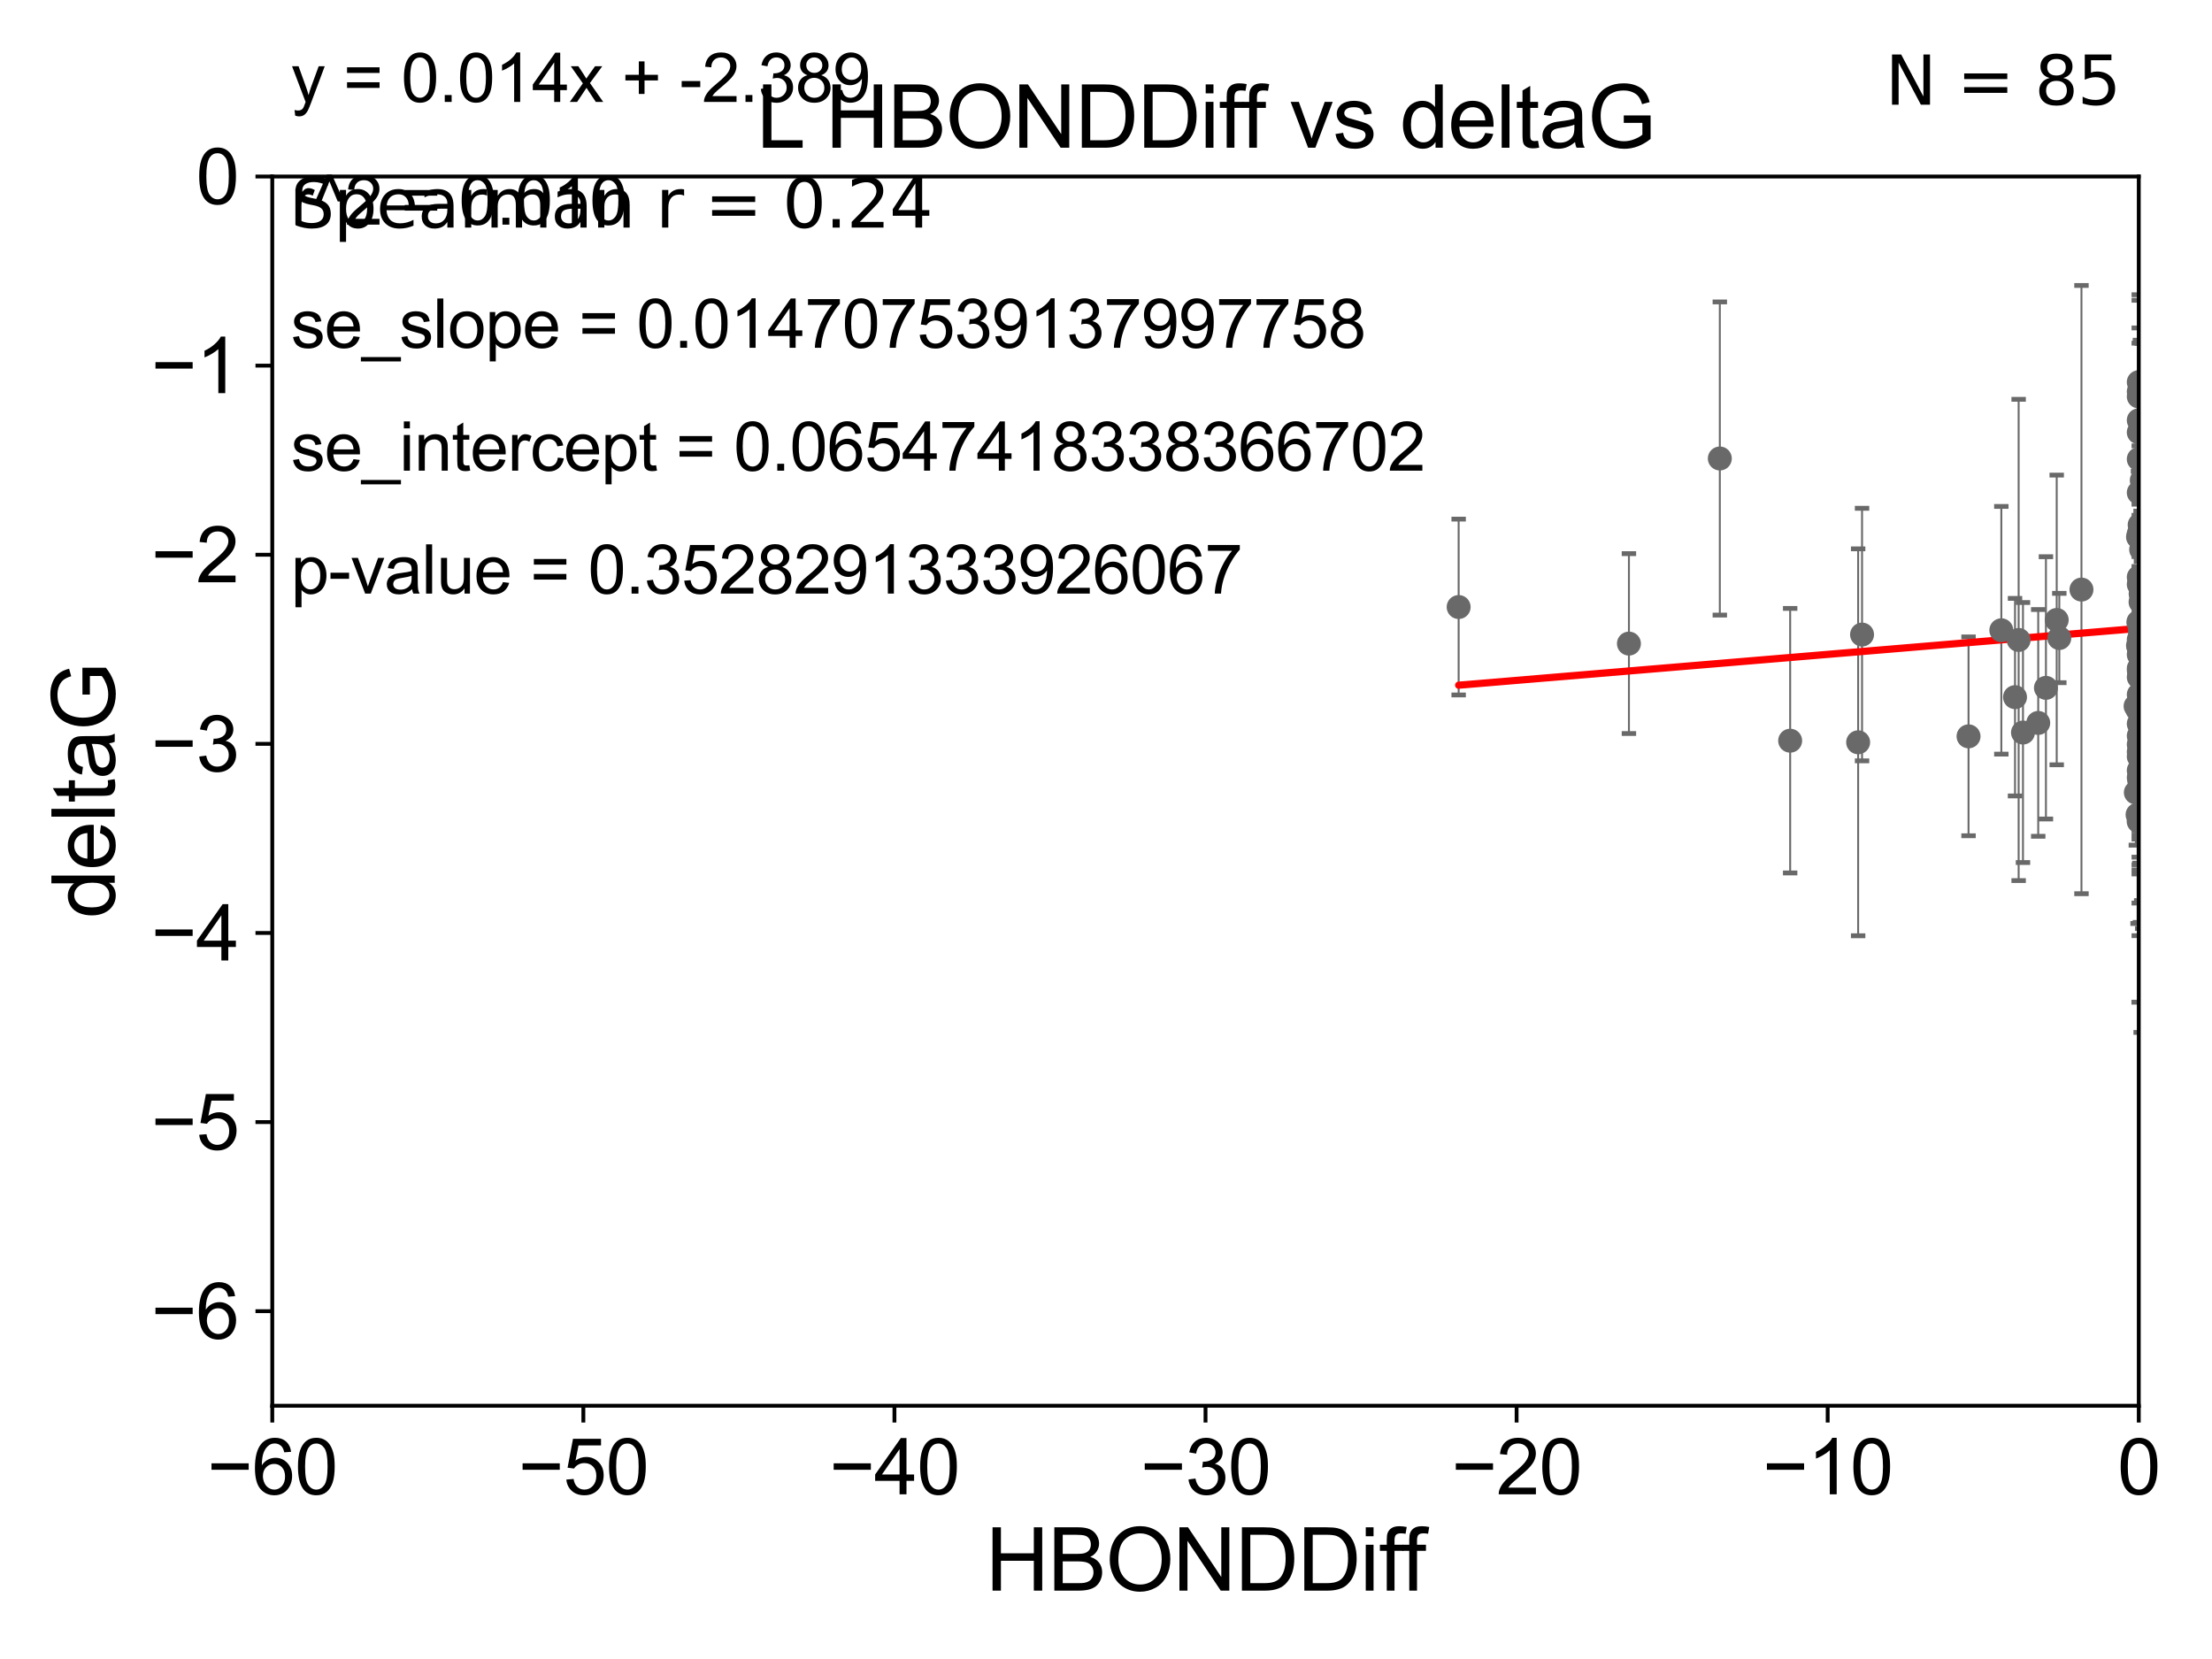 <?xml version="1.0" encoding="utf-8" standalone="no"?>
<!DOCTYPE svg PUBLIC "-//W3C//DTD SVG 1.1//EN"
  "http://www.w3.org/Graphics/SVG/1.1/DTD/svg11.dtd">
<svg xmlns:xlink="http://www.w3.org/1999/xlink" width="460.8pt" height="345.6pt" viewBox="0 0 460.8 345.6" xmlns="http://www.w3.org/2000/svg" version="1.1">
 <defs>
  <style type="text/css">*{stroke-linejoin: round; stroke-linecap: butt}</style>
 </defs>
 <g id="figure_1">
  <g id="patch_1">
   <path d="M 0 345.6 
L 460.8 345.6 
L 460.8 0 
L 0 0 
z
" style="fill: #ffffff"/>
  </g>
  <g id="axes_1">
   <g id="patch_2">
    <path d="M 56.72 292.84 
L 445.545 292.84 
L 445.545 36.775 
L 56.72 36.775 
z
" style="fill: #ffffff"/>
   </g>
   <g id="PathCollection_1">
    <defs>
     <path id="m97cc7b8acd" d="M 0 1.118 
C 0.297 1.118 0.581 1 0.791 0.791 
C 1 0.581 1.118 0.297 1.118 0 
C 1.118 -0.297 1 -0.581 0.791 -0.791 
C 0.581 -1 0.297 -1.118 0 -1.118 
C -0.297 -1.118 -0.581 -1 -0.791 -0.791 
C -1 -0.581 -1.118 -0.297 -1.118 0 
C -1.118 0.297 -1 0.581 -0.791 0.791 
C -0.581 1 -0.297 1.118 0 1.118 
z
" style="stroke: #696969"/>
    </defs>
    <g clip-path="url(#p9b823b7cac)">
     <use xlink:href="#m97cc7b8acd" x="445.386" y="134.477" style="fill: #696969; stroke: #696969"/>
     <use xlink:href="#m97cc7b8acd" x="445.545" y="136.355" style="fill: #696969; stroke: #696969"/>
     <use xlink:href="#m97cc7b8acd" x="428.992" y="132.909" style="fill: #696969; stroke: #696969"/>
     <use xlink:href="#m97cc7b8acd" x="465.627" y="87.698" style="fill: #696969; stroke: #696969"/>
     <use xlink:href="#m97cc7b8acd" x="419.765" y="145.23" style="fill: #696969; stroke: #696969"/>
     <use xlink:href="#m97cc7b8acd" x="428.45" y="129.151" style="fill: #696969; stroke: #696969"/>
     <use xlink:href="#m97cc7b8acd" x="445.685" y="162.803" style="fill: #696969; stroke: #696969"/>
     <use xlink:href="#m97cc7b8acd" x="468.895" y="118.746" style="fill: #696969; stroke: #696969"/>
     <use xlink:href="#m97cc7b8acd" x="410.082" y="153.394" style="fill: #696969; stroke: #696969"/>
     <use xlink:href="#m97cc7b8acd" x="416.913" y="131.298" style="fill: #696969; stroke: #696969"/>
     <use xlink:href="#m97cc7b8acd" x="444.882" y="147.105" style="fill: #696969; stroke: #696969"/>
     <use xlink:href="#m97cc7b8acd" x="446.256" y="139.721" style="fill: #696969; stroke: #696969"/>
     <use xlink:href="#m97cc7b8acd" x="446.253" y="111.165" style="fill: #696969; stroke: #696969"/>
     <use xlink:href="#m97cc7b8acd" x="445.545" y="144.71" style="fill: #696969; stroke: #696969"/>
     <use xlink:href="#m97cc7b8acd" x="491.713" y="172.002" style="fill: #696969; stroke: #696969"/>
     <use xlink:href="#m97cc7b8acd" x="448.593" y="162.332" style="fill: #696969; stroke: #696969"/>
     <use xlink:href="#m97cc7b8acd" x="445.545" y="134.833" style="fill: #696969; stroke: #696969"/>
     <use xlink:href="#m97cc7b8acd" x="445.387" y="111.86" style="fill: #696969; stroke: #696969"/>
     <use xlink:href="#m97cc7b8acd" x="469.123" y="118.588" style="fill: #696969; stroke: #696969"/>
     <use xlink:href="#m97cc7b8acd" x="445.545" y="121.725" style="fill: #696969; stroke: #696969"/>
     <use xlink:href="#m97cc7b8acd" x="445.545" y="162.001" style="fill: #696969; stroke: #696969"/>
     <use xlink:href="#m97cc7b8acd" x="455.325" y="159.59" style="fill: #696969; stroke: #696969"/>
     <use xlink:href="#m97cc7b8acd" x="446.002" y="135.476" style="fill: #696969; stroke: #696969"/>
     <use xlink:href="#m97cc7b8acd" x="445.545" y="156.638" style="fill: #696969; stroke: #696969"/>
     <use xlink:href="#m97cc7b8acd" x="387.898" y="132.193" style="fill: #696969; stroke: #696969"/>
     <use xlink:href="#m97cc7b8acd" x="445.545" y="134.949" style="fill: #696969; stroke: #696969"/>
     <use xlink:href="#m97cc7b8acd" x="446.091" y="140.453" style="fill: #696969; stroke: #696969"/>
     <use xlink:href="#m97cc7b8acd" x="445.545" y="82.591" style="fill: #696969; stroke: #696969"/>
     <use xlink:href="#m97cc7b8acd" x="469.039" y="77.828" style="fill: #696969; stroke: #696969"/>
     <use xlink:href="#m97cc7b8acd" x="468.587" y="127.849" style="fill: #696969; stroke: #696969"/>
     <use xlink:href="#m97cc7b8acd" x="492.396" y="116.248" style="fill: #696969; stroke: #696969"/>
     <use xlink:href="#m97cc7b8acd" x="491.529" y="98.847" style="fill: #696969; stroke: #696969"/>
     <use xlink:href="#m97cc7b8acd" x="421.423" y="152.601" style="fill: #696969; stroke: #696969"/>
     <use xlink:href="#m97cc7b8acd" x="445.563" y="139.749" style="fill: #696969; stroke: #696969"/>
     <use xlink:href="#m97cc7b8acd" x="445.545" y="81.574" style="fill: #696969; stroke: #696969"/>
     <use xlink:href="#m97cc7b8acd" x="468.898" y="94.308" style="fill: #696969; stroke: #696969"/>
     <use xlink:href="#m97cc7b8acd" x="433.608" y="122.821" style="fill: #696969; stroke: #696969"/>
     <use xlink:href="#m97cc7b8acd" x="447.117" y="115.177" style="fill: #696969; stroke: #696969"/>
     <use xlink:href="#m97cc7b8acd" x="455.976" y="171.65" style="fill: #696969; stroke: #696969"/>
     <use xlink:href="#m97cc7b8acd" x="445.73" y="109.347" style="fill: #696969; stroke: #696969"/>
     <use xlink:href="#m97cc7b8acd" x="469.876" y="114.563" style="fill: #696969; stroke: #696969"/>
     <use xlink:href="#m97cc7b8acd" x="445.545" y="155.078" style="fill: #696969; stroke: #696969"/>
     <use xlink:href="#m97cc7b8acd" x="492.316" y="123.041" style="fill: #696969; stroke: #696969"/>
     <use xlink:href="#m97cc7b8acd" x="444.935" y="165.093" style="fill: #696969; stroke: #696969"/>
     <use xlink:href="#m97cc7b8acd" x="445.545" y="102.633" style="fill: #696969; stroke: #696969"/>
     <use xlink:href="#m97cc7b8acd" x="445.761" y="130.093" style="fill: #696969; stroke: #696969"/>
     <use xlink:href="#m97cc7b8acd" x="445.545" y="160.492" style="fill: #696969; stroke: #696969"/>
     <use xlink:href="#m97cc7b8acd" x="445.545" y="129.836" style="fill: #696969; stroke: #696969"/>
     <use xlink:href="#m97cc7b8acd" x="445.545" y="146.477" style="fill: #696969; stroke: #696969"/>
     <use xlink:href="#m97cc7b8acd" x="445.545" y="87.548" style="fill: #696969; stroke: #696969"/>
     <use xlink:href="#m97cc7b8acd" x="445.545" y="79.61" style="fill: #696969; stroke: #696969"/>
     <use xlink:href="#m97cc7b8acd" x="445.279" y="147.828" style="fill: #696969; stroke: #696969"/>
     <use xlink:href="#m97cc7b8acd" x="469.016" y="118.947" style="fill: #696969; stroke: #696969"/>
     <use xlink:href="#m97cc7b8acd" x="372.922" y="154.299" style="fill: #696969; stroke: #696969"/>
     <use xlink:href="#m97cc7b8acd" x="445.545" y="133.234" style="fill: #696969; stroke: #696969"/>
     <use xlink:href="#m97cc7b8acd" x="445.545" y="150.773" style="fill: #696969; stroke: #696969"/>
     <use xlink:href="#m97cc7b8acd" x="445.786" y="131.513" style="fill: #696969; stroke: #696969"/>
     <use xlink:href="#m97cc7b8acd" x="420.52" y="133.315" style="fill: #696969; stroke: #696969"/>
     <use xlink:href="#m97cc7b8acd" x="445.545" y="157.595" style="fill: #696969; stroke: #696969"/>
     <use xlink:href="#m97cc7b8acd" x="387.086" y="154.635" style="fill: #696969; stroke: #696969"/>
     <use xlink:href="#m97cc7b8acd" x="446.831" y="120.771" style="fill: #696969; stroke: #696969"/>
     <use xlink:href="#m97cc7b8acd" x="445.824" y="121.383" style="fill: #696969; stroke: #696969"/>
     <use xlink:href="#m97cc7b8acd" x="339.336" y="134.073" style="fill: #696969; stroke: #696969"/>
     <use xlink:href="#m97cc7b8acd" x="445.545" y="95.642" style="fill: #696969; stroke: #696969"/>
     <use xlink:href="#m97cc7b8acd" x="445.466" y="129.563" style="fill: #696969; stroke: #696969"/>
     <use xlink:href="#m97cc7b8acd" x="445.545" y="139.25" style="fill: #696969; stroke: #696969"/>
     <use xlink:href="#m97cc7b8acd" x="479.602" y="142.874" style="fill: #696969; stroke: #696969"/>
     <use xlink:href="#m97cc7b8acd" x="426.205" y="143.294" style="fill: #696969; stroke: #696969"/>
     <use xlink:href="#m97cc7b8acd" x="445.685" y="146.328" style="fill: #696969; stroke: #696969"/>
     <use xlink:href="#m97cc7b8acd" x="445.296" y="169.707" style="fill: #696969; stroke: #696969"/>
     <use xlink:href="#m97cc7b8acd" x="445.545" y="153.286" style="fill: #696969; stroke: #696969"/>
     <use xlink:href="#m97cc7b8acd" x="445.545" y="90.064" style="fill: #696969; stroke: #696969"/>
     <use xlink:href="#m97cc7b8acd" x="446.043" y="114.464" style="fill: #696969; stroke: #696969"/>
     <use xlink:href="#m97cc7b8acd" x="445.522" y="171.105" style="fill: #696969; stroke: #696969"/>
     <use xlink:href="#m97cc7b8acd" x="446.055" y="149.932" style="fill: #696969; stroke: #696969"/>
     <use xlink:href="#m97cc7b8acd" x="445.545" y="141.058" style="fill: #696969; stroke: #696969"/>
     <use xlink:href="#m97cc7b8acd" x="445.92" y="125.417" style="fill: #696969; stroke: #696969"/>
     <use xlink:href="#m97cc7b8acd" x="303.864" y="126.456" style="fill: #696969; stroke: #696969"/>
     <use xlink:href="#m97cc7b8acd" x="445.545" y="111.173" style="fill: #696969; stroke: #696969"/>
     <use xlink:href="#m97cc7b8acd" x="424.599" y="150.598" style="fill: #696969; stroke: #696969"/>
     <use xlink:href="#m97cc7b8acd" x="358.271" y="95.513" style="fill: #696969; stroke: #696969"/>
     <use xlink:href="#m97cc7b8acd" x="446.172" y="100.063" style="fill: #696969; stroke: #696969"/>
     <use xlink:href="#m97cc7b8acd" x="445.545" y="120.238" style="fill: #696969; stroke: #696969"/>
     <use xlink:href="#m97cc7b8acd" x="445.937" y="123.712" style="fill: #696969; stroke: #696969"/>
     <use xlink:href="#m97cc7b8acd" x="445.937" y="152.5" style="fill: #696969; stroke: #696969"/>
    </g>
   </g>
   <g id="matplotlib.axis_1">
    <g id="xtick_1">
     <g id="line2d_1">
      <defs>
       <path id="madafc934e3" d="M 0 0 
L 0 3.5 
" style="stroke: #000000; stroke-width: 0.8"/>
      </defs>
      <g>
       <use xlink:href="#madafc934e3" x="56.72" y="292.84" style="stroke: #000000; stroke-width: 0.8"/>
      </g>
     </g>
     <g id="text_1">
      <!-- −60 -->
      <g transform="translate(43.15 311.293)scale(0.16 -0.16)">
       <defs>
        <path id="ArialMT-2212" d="M 3381 1997 
L 356 1997 
L 356 2522 
L 3381 2522 
L 3381 1997 
z
" transform="scale(0.016)"/>
        <path id="ArialMT-36" d="M 3184 3459 
L 2625 3416 
Q 2550 3747 2413 3897 
Q 2184 4138 1850 4138 
Q 1581 4138 1378 3988 
Q 1113 3794 959 3422 
Q 806 3050 800 2363 
Q 1003 2672 1297 2822 
Q 1591 2972 1913 2972 
Q 2475 2972 2870 2558 
Q 3266 2144 3266 1488 
Q 3266 1056 3080 686 
Q 2894 316 2569 119 
Q 2244 -78 1831 -78 
Q 1128 -78 684 439 
Q 241 956 241 2144 
Q 241 3472 731 4075 
Q 1159 4600 1884 4600 
Q 2425 4600 2770 4297 
Q 3116 3994 3184 3459 
z
M 888 1484 
Q 888 1194 1011 928 
Q 1134 663 1356 523 
Q 1578 384 1822 384 
Q 2178 384 2434 671 
Q 2691 959 2691 1453 
Q 2691 1928 2437 2201 
Q 2184 2475 1800 2475 
Q 1419 2475 1153 2201 
Q 888 1928 888 1484 
z
" transform="scale(0.016)"/>
        <path id="ArialMT-30" d="M 266 2259 
Q 266 3072 433 3567 
Q 600 4063 929 4331 
Q 1259 4600 1759 4600 
Q 2128 4600 2406 4451 
Q 2684 4303 2865 4023 
Q 3047 3744 3150 3342 
Q 3253 2941 3253 2259 
Q 3253 1453 3087 958 
Q 2922 463 2592 192 
Q 2263 -78 1759 -78 
Q 1097 -78 719 397 
Q 266 969 266 2259 
z
M 844 2259 
Q 844 1131 1108 757 
Q 1372 384 1759 384 
Q 2147 384 2411 759 
Q 2675 1134 2675 2259 
Q 2675 3391 2411 3762 
Q 2147 4134 1753 4134 
Q 1366 4134 1134 3806 
Q 844 3388 844 2259 
z
" transform="scale(0.016)"/>
       </defs>
       <use xlink:href="#ArialMT-2212"/>
       <use xlink:href="#ArialMT-36" x="58.398"/>
       <use xlink:href="#ArialMT-30" x="114.014"/>
      </g>
     </g>
    </g>
    <g id="xtick_2">
     <g id="line2d_2">
      <g>
       <use xlink:href="#madafc934e3" x="121.524" y="292.84" style="stroke: #000000; stroke-width: 0.8"/>
      </g>
     </g>
     <g id="text_2">
      <!-- −50 -->
      <g transform="translate(107.954 311.293)scale(0.16 -0.16)">
       <defs>
        <path id="ArialMT-35" d="M 266 1200 
L 856 1250 
Q 922 819 1161 601 
Q 1400 384 1738 384 
Q 2144 384 2425 690 
Q 2706 997 2706 1503 
Q 2706 1984 2436 2262 
Q 2166 2541 1728 2541 
Q 1456 2541 1237 2417 
Q 1019 2294 894 2097 
L 366 2166 
L 809 4519 
L 3088 4519 
L 3088 3981 
L 1259 3981 
L 1013 2750 
Q 1425 3038 1878 3038 
Q 2478 3038 2890 2622 
Q 3303 2206 3303 1553 
Q 3303 931 2941 478 
Q 2500 -78 1738 -78 
Q 1113 -78 717 272 
Q 322 622 266 1200 
z
" transform="scale(0.016)"/>
       </defs>
       <use xlink:href="#ArialMT-2212"/>
       <use xlink:href="#ArialMT-35" x="58.398"/>
       <use xlink:href="#ArialMT-30" x="114.014"/>
      </g>
     </g>
    </g>
    <g id="xtick_3">
     <g id="line2d_3">
      <g>
       <use xlink:href="#madafc934e3" x="186.328" y="292.84" style="stroke: #000000; stroke-width: 0.8"/>
      </g>
     </g>
     <g id="text_3">
      <!-- −40 -->
      <g transform="translate(172.758 311.293)scale(0.16 -0.16)">
       <defs>
        <path id="ArialMT-34" d="M 2069 0 
L 2069 1097 
L 81 1097 
L 81 1613 
L 2172 4581 
L 2631 4581 
L 2631 1613 
L 3250 1613 
L 3250 1097 
L 2631 1097 
L 2631 0 
L 2069 0 
z
M 2069 1613 
L 2069 3678 
L 634 1613 
L 2069 1613 
z
" transform="scale(0.016)"/>
       </defs>
       <use xlink:href="#ArialMT-2212"/>
       <use xlink:href="#ArialMT-34" x="58.398"/>
       <use xlink:href="#ArialMT-30" x="114.014"/>
      </g>
     </g>
    </g>
    <g id="xtick_4">
     <g id="line2d_4">
      <g>
       <use xlink:href="#madafc934e3" x="251.132" y="292.84" style="stroke: #000000; stroke-width: 0.8"/>
      </g>
     </g>
     <g id="text_4">
      <!-- −30 -->
      <g transform="translate(237.562 311.293)scale(0.16 -0.16)">
       <defs>
        <path id="ArialMT-33" d="M 269 1209 
L 831 1284 
Q 928 806 1161 595 
Q 1394 384 1728 384 
Q 2125 384 2398 659 
Q 2672 934 2672 1341 
Q 2672 1728 2419 1979 
Q 2166 2231 1775 2231 
Q 1616 2231 1378 2169 
L 1441 2663 
Q 1497 2656 1531 2656 
Q 1891 2656 2178 2843 
Q 2466 3031 2466 3422 
Q 2466 3731 2256 3934 
Q 2047 4138 1716 4138 
Q 1388 4138 1169 3931 
Q 950 3725 888 3313 
L 325 3413 
Q 428 3978 793 4289 
Q 1159 4600 1703 4600 
Q 2078 4600 2393 4439 
Q 2709 4278 2876 4000 
Q 3044 3722 3044 3409 
Q 3044 3113 2884 2869 
Q 2725 2625 2413 2481 
Q 2819 2388 3044 2092 
Q 3269 1797 3269 1353 
Q 3269 753 2831 336 
Q 2394 -81 1725 -81 
Q 1122 -81 723 278 
Q 325 638 269 1209 
z
" transform="scale(0.016)"/>
       </defs>
       <use xlink:href="#ArialMT-2212"/>
       <use xlink:href="#ArialMT-33" x="58.398"/>
       <use xlink:href="#ArialMT-30" x="114.014"/>
      </g>
     </g>
    </g>
    <g id="xtick_5">
     <g id="line2d_5">
      <g>
       <use xlink:href="#madafc934e3" x="315.937" y="292.84" style="stroke: #000000; stroke-width: 0.8"/>
      </g>
     </g>
     <g id="text_5">
      <!-- −20 -->
      <g transform="translate(302.367 311.293)scale(0.16 -0.16)">
       <defs>
        <path id="ArialMT-32" d="M 3222 541 
L 3222 0 
L 194 0 
Q 188 203 259 391 
Q 375 700 629 1000 
Q 884 1300 1366 1694 
Q 2113 2306 2375 2664 
Q 2638 3022 2638 3341 
Q 2638 3675 2398 3904 
Q 2159 4134 1775 4134 
Q 1369 4134 1125 3890 
Q 881 3647 878 3216 
L 300 3275 
Q 359 3922 746 4261 
Q 1134 4600 1788 4600 
Q 2447 4600 2831 4234 
Q 3216 3869 3216 3328 
Q 3216 3053 3103 2787 
Q 2991 2522 2730 2228 
Q 2469 1934 1863 1422 
Q 1356 997 1212 845 
Q 1069 694 975 541 
L 3222 541 
z
" transform="scale(0.016)"/>
       </defs>
       <use xlink:href="#ArialMT-2212"/>
       <use xlink:href="#ArialMT-32" x="58.398"/>
       <use xlink:href="#ArialMT-30" x="114.014"/>
      </g>
     </g>
    </g>
    <g id="xtick_6">
     <g id="line2d_6">
      <g>
       <use xlink:href="#madafc934e3" x="380.741" y="292.84" style="stroke: #000000; stroke-width: 0.8"/>
      </g>
     </g>
     <g id="text_6">
      <!-- −10 -->
      <g transform="translate(367.171 311.293)scale(0.16 -0.16)">
       <defs>
        <path id="ArialMT-31" d="M 2384 0 
L 1822 0 
L 1822 3584 
Q 1619 3391 1289 3197 
Q 959 3003 697 2906 
L 697 3450 
Q 1169 3672 1522 3987 
Q 1875 4303 2022 4600 
L 2384 4600 
L 2384 0 
z
" transform="scale(0.016)"/>
       </defs>
       <use xlink:href="#ArialMT-2212"/>
       <use xlink:href="#ArialMT-31" x="58.398"/>
       <use xlink:href="#ArialMT-30" x="114.014"/>
      </g>
     </g>
    </g>
    <g id="xtick_7">
     <g id="line2d_7">
      <g>
       <use xlink:href="#madafc934e3" x="445.545" y="292.84" style="stroke: #000000; stroke-width: 0.8"/>
      </g>
     </g>
     <g id="text_7">
      <!-- 0 -->
      <g transform="translate(441.096 311.293)scale(0.16 -0.16)">
       <use xlink:href="#ArialMT-30"/>
      </g>
     </g>
    </g>
    <g id="text_8">
     <!-- HBONDDiff -->
     <g transform="translate(205.287 331.357)scale(0.18 -0.18)">
      <defs>
       <path id="ArialMT-48" d="M 513 0 
L 513 4581 
L 1119 4581 
L 1119 2700 
L 3500 2700 
L 3500 4581 
L 4106 4581 
L 4106 0 
L 3500 0 
L 3500 2159 
L 1119 2159 
L 1119 0 
L 513 0 
z
" transform="scale(0.016)"/>
       <path id="ArialMT-42" d="M 469 0 
L 469 4581 
L 2188 4581 
Q 2713 4581 3030 4442 
Q 3347 4303 3526 4014 
Q 3706 3725 3706 3409 
Q 3706 3116 3547 2856 
Q 3388 2597 3066 2438 
Q 3481 2316 3704 2022 
Q 3928 1728 3928 1328 
Q 3928 1006 3792 729 
Q 3656 453 3456 303 
Q 3256 153 2954 76 
Q 2653 0 2216 0 
L 469 0 
z
M 1075 2656 
L 2066 2656 
Q 2469 2656 2644 2709 
Q 2875 2778 2992 2937 
Q 3109 3097 3109 3338 
Q 3109 3566 3000 3739 
Q 2891 3913 2687 3977 
Q 2484 4041 1991 4041 
L 1075 4041 
L 1075 2656 
z
M 1075 541 
L 2216 541 
Q 2509 541 2628 563 
Q 2838 600 2978 687 
Q 3119 775 3209 942 
Q 3300 1109 3300 1328 
Q 3300 1584 3169 1773 
Q 3038 1963 2805 2039 
Q 2572 2116 2134 2116 
L 1075 2116 
L 1075 541 
z
" transform="scale(0.016)"/>
       <path id="ArialMT-4f" d="M 309 2231 
Q 309 3372 921 4017 
Q 1534 4663 2503 4663 
Q 3138 4663 3647 4359 
Q 4156 4056 4423 3514 
Q 4691 2972 4691 2284 
Q 4691 1588 4409 1038 
Q 4128 488 3612 205 
Q 3097 -78 2500 -78 
Q 1853 -78 1343 234 
Q 834 547 571 1087 
Q 309 1628 309 2231 
z
M 934 2222 
Q 934 1394 1379 917 
Q 1825 441 2497 441 
Q 3181 441 3623 922 
Q 4066 1403 4066 2288 
Q 4066 2847 3877 3264 
Q 3688 3681 3323 3911 
Q 2959 4141 2506 4141 
Q 1863 4141 1398 3698 
Q 934 3256 934 2222 
z
" transform="scale(0.016)"/>
       <path id="ArialMT-4e" d="M 488 0 
L 488 4581 
L 1109 4581 
L 3516 984 
L 3516 4581 
L 4097 4581 
L 4097 0 
L 3475 0 
L 1069 3600 
L 1069 0 
L 488 0 
z
" transform="scale(0.016)"/>
       <path id="ArialMT-44" d="M 494 0 
L 494 4581 
L 2072 4581 
Q 2606 4581 2888 4516 
Q 3281 4425 3559 4188 
Q 3922 3881 4101 3404 
Q 4281 2928 4281 2316 
Q 4281 1794 4159 1391 
Q 4038 988 3847 723 
Q 3656 459 3429 307 
Q 3203 156 2883 78 
Q 2563 0 2147 0 
L 494 0 
z
M 1100 541 
L 2078 541 
Q 2531 541 2789 625 
Q 3047 709 3200 863 
Q 3416 1078 3536 1442 
Q 3656 1806 3656 2325 
Q 3656 3044 3420 3430 
Q 3184 3816 2847 3947 
Q 2603 4041 2063 4041 
L 1100 4041 
L 1100 541 
z
" transform="scale(0.016)"/>
       <path id="ArialMT-69" d="M 425 3934 
L 425 4581 
L 988 4581 
L 988 3934 
L 425 3934 
z
M 425 0 
L 425 3319 
L 988 3319 
L 988 0 
L 425 0 
z
" transform="scale(0.016)"/>
       <path id="ArialMT-66" d="M 556 0 
L 556 2881 
L 59 2881 
L 59 3319 
L 556 3319 
L 556 3672 
Q 556 4006 616 4169 
Q 697 4388 901 4523 
Q 1106 4659 1475 4659 
Q 1713 4659 2000 4603 
L 1916 4113 
Q 1741 4144 1584 4144 
Q 1328 4144 1222 4034 
Q 1116 3925 1116 3625 
L 1116 3319 
L 1763 3319 
L 1763 2881 
L 1116 2881 
L 1116 0 
L 556 0 
z
" transform="scale(0.016)"/>
      </defs>
      <use xlink:href="#ArialMT-48"/>
      <use xlink:href="#ArialMT-42" x="72.217"/>
      <use xlink:href="#ArialMT-4f" x="138.916"/>
      <use xlink:href="#ArialMT-4e" x="216.699"/>
      <use xlink:href="#ArialMT-44" x="288.916"/>
      <use xlink:href="#ArialMT-44" x="361.133"/>
      <use xlink:href="#ArialMT-69" x="433.35"/>
      <use xlink:href="#ArialMT-66" x="455.566"/>
      <use xlink:href="#ArialMT-66" x="481.6"/>
     </g>
    </g>
   </g>
   <g id="matplotlib.axis_2">
    <g id="ytick_1">
     <g id="line2d_8">
      <defs>
       <path id="m994cf7aa4e" d="M 0 0 
L -3.5 0 
" style="stroke: #000000; stroke-width: 0.8"/>
      </defs>
      <g>
       <use xlink:href="#m994cf7aa4e" x="56.72" y="273.143" style="stroke: #000000; stroke-width: 0.8"/>
      </g>
     </g>
     <g id="text_9">
      <!-- −6 -->
      <g transform="translate(31.477 278.869)scale(0.16 -0.16)">
       <use xlink:href="#ArialMT-2212"/>
       <use xlink:href="#ArialMT-36" x="58.398"/>
      </g>
     </g>
    </g>
    <g id="ytick_2">
     <g id="line2d_9">
      <g>
       <use xlink:href="#m994cf7aa4e" x="56.72" y="233.748" style="stroke: #000000; stroke-width: 0.8"/>
      </g>
     </g>
     <g id="text_10">
      <!-- −5 -->
      <g transform="translate(31.477 239.474)scale(0.16 -0.16)">
       <use xlink:href="#ArialMT-2212"/>
       <use xlink:href="#ArialMT-35" x="58.398"/>
      </g>
     </g>
    </g>
    <g id="ytick_3">
     <g id="line2d_10">
      <g>
       <use xlink:href="#m994cf7aa4e" x="56.72" y="194.353" style="stroke: #000000; stroke-width: 0.8"/>
      </g>
     </g>
     <g id="text_11">
      <!-- −4 -->
      <g transform="translate(31.477 200.08)scale(0.16 -0.16)">
       <use xlink:href="#ArialMT-2212"/>
       <use xlink:href="#ArialMT-34" x="58.398"/>
      </g>
     </g>
    </g>
    <g id="ytick_4">
     <g id="line2d_11">
      <g>
       <use xlink:href="#m994cf7aa4e" x="56.72" y="154.959" style="stroke: #000000; stroke-width: 0.8"/>
      </g>
     </g>
     <g id="text_12">
      <!-- −3 -->
      <g transform="translate(31.477 160.685)scale(0.16 -0.16)">
       <use xlink:href="#ArialMT-2212"/>
       <use xlink:href="#ArialMT-33" x="58.398"/>
      </g>
     </g>
    </g>
    <g id="ytick_5">
     <g id="line2d_12">
      <g>
       <use xlink:href="#m994cf7aa4e" x="56.72" y="115.564" style="stroke: #000000; stroke-width: 0.8"/>
      </g>
     </g>
     <g id="text_13">
      <!-- −2 -->
      <g transform="translate(31.477 121.29)scale(0.16 -0.16)">
       <use xlink:href="#ArialMT-2212"/>
       <use xlink:href="#ArialMT-32" x="58.398"/>
      </g>
     </g>
    </g>
    <g id="ytick_6">
     <g id="line2d_13">
      <g>
       <use xlink:href="#m994cf7aa4e" x="56.72" y="76.17" style="stroke: #000000; stroke-width: 0.8"/>
      </g>
     </g>
     <g id="text_14">
      <!-- −1 -->
      <g transform="translate(31.477 81.896)scale(0.16 -0.16)">
       <use xlink:href="#ArialMT-2212"/>
       <use xlink:href="#ArialMT-31" x="58.398"/>
      </g>
     </g>
    </g>
    <g id="ytick_7">
     <g id="line2d_14">
      <g>
       <use xlink:href="#m994cf7aa4e" x="56.72" y="36.775" style="stroke: #000000; stroke-width: 0.8"/>
      </g>
     </g>
     <g id="text_15">
      <!-- 0 -->
      <g transform="translate(40.822 42.501)scale(0.16 -0.16)">
       <use xlink:href="#ArialMT-30"/>
      </g>
     </g>
    </g>
    <g id="text_16">
     <!-- deltaG -->
     <g transform="translate(23.9 191.322)rotate(-90)scale(0.18 -0.18)">
      <defs>
       <path id="ArialMT-64" d="M 2575 0 
L 2575 419 
Q 2259 -75 1647 -75 
Q 1250 -75 917 144 
Q 584 363 401 755 
Q 219 1147 219 1656 
Q 219 2153 384 2558 
Q 550 2963 881 3178 
Q 1213 3394 1622 3394 
Q 1922 3394 2156 3267 
Q 2391 3141 2538 2938 
L 2538 4581 
L 3097 4581 
L 3097 0 
L 2575 0 
z
M 797 1656 
Q 797 1019 1065 703 
Q 1334 388 1700 388 
Q 2069 388 2326 689 
Q 2584 991 2584 1609 
Q 2584 2291 2321 2609 
Q 2059 2928 1675 2928 
Q 1300 2928 1048 2622 
Q 797 2316 797 1656 
z
" transform="scale(0.016)"/>
       <path id="ArialMT-65" d="M 2694 1069 
L 3275 997 
Q 3138 488 2766 206 
Q 2394 -75 1816 -75 
Q 1088 -75 661 373 
Q 234 822 234 1631 
Q 234 2469 665 2931 
Q 1097 3394 1784 3394 
Q 2450 3394 2872 2941 
Q 3294 2488 3294 1666 
Q 3294 1616 3291 1516 
L 816 1516 
Q 847 969 1125 678 
Q 1403 388 1819 388 
Q 2128 388 2347 550 
Q 2566 713 2694 1069 
z
M 847 1978 
L 2700 1978 
Q 2663 2397 2488 2606 
Q 2219 2931 1791 2931 
Q 1403 2931 1139 2672 
Q 875 2413 847 1978 
z
" transform="scale(0.016)"/>
       <path id="ArialMT-6c" d="M 409 0 
L 409 4581 
L 972 4581 
L 972 0 
L 409 0 
z
" transform="scale(0.016)"/>
       <path id="ArialMT-74" d="M 1650 503 
L 1731 6 
Q 1494 -44 1306 -44 
Q 1000 -44 831 53 
Q 663 150 594 308 
Q 525 466 525 972 
L 525 2881 
L 113 2881 
L 113 3319 
L 525 3319 
L 525 4141 
L 1084 4478 
L 1084 3319 
L 1650 3319 
L 1650 2881 
L 1084 2881 
L 1084 941 
Q 1084 700 1114 631 
Q 1144 563 1211 522 
Q 1278 481 1403 481 
Q 1497 481 1650 503 
z
" transform="scale(0.016)"/>
       <path id="ArialMT-61" d="M 2588 409 
Q 2275 144 1986 34 
Q 1697 -75 1366 -75 
Q 819 -75 525 192 
Q 231 459 231 875 
Q 231 1119 342 1320 
Q 453 1522 633 1644 
Q 813 1766 1038 1828 
Q 1203 1872 1538 1913 
Q 2219 1994 2541 2106 
Q 2544 2222 2544 2253 
Q 2544 2597 2384 2738 
Q 2169 2928 1744 2928 
Q 1347 2928 1158 2789 
Q 969 2650 878 2297 
L 328 2372 
Q 403 2725 575 2942 
Q 747 3159 1072 3276 
Q 1397 3394 1825 3394 
Q 2250 3394 2515 3294 
Q 2781 3194 2906 3042 
Q 3031 2891 3081 2659 
Q 3109 2516 3109 2141 
L 3109 1391 
Q 3109 606 3145 398 
Q 3181 191 3288 0 
L 2700 0 
Q 2613 175 2588 409 
z
M 2541 1666 
Q 2234 1541 1622 1453 
Q 1275 1403 1131 1340 
Q 988 1278 909 1158 
Q 831 1038 831 891 
Q 831 666 1001 516 
Q 1172 366 1500 366 
Q 1825 366 2078 508 
Q 2331 650 2450 897 
Q 2541 1088 2541 1459 
L 2541 1666 
z
" transform="scale(0.016)"/>
       <path id="ArialMT-47" d="M 2638 1797 
L 2638 2334 
L 4578 2338 
L 4578 638 
Q 4131 281 3656 101 
Q 3181 -78 2681 -78 
Q 2006 -78 1454 211 
Q 903 500 622 1047 
Q 341 1594 341 2269 
Q 341 2938 620 3517 
Q 900 4097 1425 4378 
Q 1950 4659 2634 4659 
Q 3131 4659 3532 4498 
Q 3934 4338 4162 4050 
Q 4391 3763 4509 3300 
L 3963 3150 
Q 3859 3500 3706 3700 
Q 3553 3900 3268 4020 
Q 2984 4141 2638 4141 
Q 2222 4141 1919 4014 
Q 1616 3888 1430 3681 
Q 1244 3475 1141 3228 
Q 966 2803 966 2306 
Q 966 1694 1177 1281 
Q 1388 869 1791 669 
Q 2194 469 2647 469 
Q 3041 469 3416 620 
Q 3791 772 3984 944 
L 3984 1797 
L 2638 1797 
z
" transform="scale(0.016)"/>
      </defs>
      <use xlink:href="#ArialMT-64"/>
      <use xlink:href="#ArialMT-65" x="55.615"/>
      <use xlink:href="#ArialMT-6c" x="111.23"/>
      <use xlink:href="#ArialMT-74" x="133.447"/>
      <use xlink:href="#ArialMT-61" x="161.23"/>
      <use xlink:href="#ArialMT-47" x="216.846"/>
     </g>
    </g>
   </g>
   <g id="LineCollection_1">
    <path d="M 445.386 158.551 
L 445.386 110.403 
" clip-path="url(#p9b823b7cac)" style="fill: none; stroke: #696969; stroke-width: 0.4"/>
    <path d="M 445.545 173.033 
L 445.545 99.676 
" clip-path="url(#p9b823b7cac)" style="fill: none; stroke: #696969; stroke-width: 0.4"/>
    <path d="M 428.992 142.215 
L 428.992 123.603 
" clip-path="url(#p9b823b7cac)" style="fill: none; stroke: #696969; stroke-width: 0.4"/>
    <path clip-path="url(#p9b823b7cac)" style="fill: none; stroke: #696969; stroke-width: 0.4"/>
    <path d="M 419.765 165.806 
L 419.765 124.654 
" clip-path="url(#p9b823b7cac)" style="fill: none; stroke: #696969; stroke-width: 0.4"/>
    <path d="M 428.45 159.324 
L 428.45 98.977 
" clip-path="url(#p9b823b7cac)" style="fill: none; stroke: #696969; stroke-width: 0.4"/>
    <path d="M 445.685 179.82 
L 445.685 145.786 
" clip-path="url(#p9b823b7cac)" style="fill: none; stroke: #696969; stroke-width: 0.4"/>
    <path clip-path="url(#p9b823b7cac)" style="fill: none; stroke: #696969; stroke-width: 0.4"/>
    <path d="M 410.082 174.106 
L 410.082 132.682 
" clip-path="url(#p9b823b7cac)" style="fill: none; stroke: #696969; stroke-width: 0.4"/>
    <path d="M 416.913 157.097 
L 416.913 105.499 
" clip-path="url(#p9b823b7cac)" style="fill: none; stroke: #696969; stroke-width: 0.4"/>
    <path d="M 444.882 154.992 
L 444.882 139.219 
" clip-path="url(#p9b823b7cac)" style="fill: none; stroke: #696969; stroke-width: 0.4"/>
    <path d="M 446.256 193.417 
L 446.256 86.025 
" clip-path="url(#p9b823b7cac)" style="fill: none; stroke: #696969; stroke-width: 0.4"/>
    <path d="M 446.253 128.893 
L 446.253 93.437 
" clip-path="url(#p9b823b7cac)" style="fill: none; stroke: #696969; stroke-width: 0.4"/>
    <path d="M 445.545 182.067 
L 445.545 107.352 
" clip-path="url(#p9b823b7cac)" style="fill: none; stroke: #696969; stroke-width: 0.4"/>
    <path clip-path="url(#p9b823b7cac)" style="fill: none; stroke: #696969; stroke-width: 0.4"/>
    <path d="M 448.593 181.049 
L 448.593 143.615 
" clip-path="url(#p9b823b7cac)" style="fill: none; stroke: #696969; stroke-width: 0.4"/>
    <path d="M 445.545 151.66 
L 445.545 118.007 
" clip-path="url(#p9b823b7cac)" style="fill: none; stroke: #696969; stroke-width: 0.4"/>
    <path d="M 445.387 125.524 
L 445.387 98.195 
" clip-path="url(#p9b823b7cac)" style="fill: none; stroke: #696969; stroke-width: 0.4"/>
    <path clip-path="url(#p9b823b7cac)" style="fill: none; stroke: #696969; stroke-width: 0.4"/>
    <path d="M 445.545 138.425 
L 445.545 105.025 
" clip-path="url(#p9b823b7cac)" style="fill: none; stroke: #696969; stroke-width: 0.4"/>
    <path d="M 445.545 180.12 
L 445.545 143.883 
" clip-path="url(#p9b823b7cac)" style="fill: none; stroke: #696969; stroke-width: 0.4"/>
    <path d="M 455.325 173.215 
L 455.325 145.966 
" clip-path="url(#p9b823b7cac)" style="fill: none; stroke: #696969; stroke-width: 0.4"/>
    <path d="M 446.002 153.992 
L 446.002 116.96 
" clip-path="url(#p9b823b7cac)" style="fill: none; stroke: #696969; stroke-width: 0.4"/>
    <path d="M 445.545 194.918 
L 445.545 118.357 
" clip-path="url(#p9b823b7cac)" style="fill: none; stroke: #696969; stroke-width: 0.4"/>
    <path d="M 387.898 158.499 
L 387.898 105.886 
" clip-path="url(#p9b823b7cac)" style="fill: none; stroke: #696969; stroke-width: 0.4"/>
    <path d="M 445.545 154.437 
L 445.545 115.462 
" clip-path="url(#p9b823b7cac)" style="fill: none; stroke: #696969; stroke-width: 0.4"/>
    <path d="M 446.091 155.399 
L 446.091 125.507 
" clip-path="url(#p9b823b7cac)" style="fill: none; stroke: #696969; stroke-width: 0.4"/>
    <path d="M 445.545 102.628 
L 445.545 62.553 
" clip-path="url(#p9b823b7cac)" style="fill: none; stroke: #696969; stroke-width: 0.4"/>
    <path clip-path="url(#p9b823b7cac)" style="fill: none; stroke: #696969; stroke-width: 0.4"/>
    <path clip-path="url(#p9b823b7cac)" style="fill: none; stroke: #696969; stroke-width: 0.4"/>
    <path clip-path="url(#p9b823b7cac)" style="fill: none; stroke: #696969; stroke-width: 0.4"/>
    <path clip-path="url(#p9b823b7cac)" style="fill: none; stroke: #696969; stroke-width: 0.4"/>
    <path d="M 421.423 179.684 
L 421.423 125.519 
" clip-path="url(#p9b823b7cac)" style="fill: none; stroke: #696969; stroke-width: 0.4"/>
    <path d="M 445.563 158.467 
L 445.563 121.031 
" clip-path="url(#p9b823b7cac)" style="fill: none; stroke: #696969; stroke-width: 0.4"/>
    <path d="M 445.545 101.752 
L 445.545 61.395 
" clip-path="url(#p9b823b7cac)" style="fill: none; stroke: #696969; stroke-width: 0.4"/>
    <path clip-path="url(#p9b823b7cac)" style="fill: none; stroke: #696969; stroke-width: 0.4"/>
    <path d="M 433.608 186.175 
L 433.608 59.466 
" clip-path="url(#p9b823b7cac)" style="fill: none; stroke: #696969; stroke-width: 0.4"/>
    <path d="M 447.117 123.791 
L 447.117 106.563 
" clip-path="url(#p9b823b7cac)" style="fill: none; stroke: #696969; stroke-width: 0.4"/>
    <path d="M 455.976 182.955 
L 455.976 160.345 
" clip-path="url(#p9b823b7cac)" style="fill: none; stroke: #696969; stroke-width: 0.4"/>
    <path d="M 445.73 121.504 
L 445.73 97.189 
" clip-path="url(#p9b823b7cac)" style="fill: none; stroke: #696969; stroke-width: 0.4"/>
    <path clip-path="url(#p9b823b7cac)" style="fill: none; stroke: #696969; stroke-width: 0.4"/>
    <path d="M 445.545 188.126 
L 445.545 122.029 
" clip-path="url(#p9b823b7cac)" style="fill: none; stroke: #696969; stroke-width: 0.4"/>
    <path clip-path="url(#p9b823b7cac)" style="fill: none; stroke: #696969; stroke-width: 0.4"/>
    <path d="M 444.935 176.064 
L 444.935 154.122 
" clip-path="url(#p9b823b7cac)" style="fill: none; stroke: #696969; stroke-width: 0.4"/>
    <path d="M 445.545 118.887 
L 445.545 86.379 
" clip-path="url(#p9b823b7cac)" style="fill: none; stroke: #696969; stroke-width: 0.4"/>
    <path d="M 445.761 140.657 
L 445.761 119.529 
" clip-path="url(#p9b823b7cac)" style="fill: none; stroke: #696969; stroke-width: 0.4"/>
    <path d="M 445.545 162.682 
L 445.545 158.302 
" clip-path="url(#p9b823b7cac)" style="fill: none; stroke: #696969; stroke-width: 0.4"/>
    <path d="M 445.545 140.557 
L 445.545 119.114 
" clip-path="url(#p9b823b7cac)" style="fill: none; stroke: #696969; stroke-width: 0.4"/>
    <path d="M 445.545 178.559 
L 445.545 114.396 
" clip-path="url(#p9b823b7cac)" style="fill: none; stroke: #696969; stroke-width: 0.4"/>
    <path d="M 445.545 103.614 
L 445.545 71.483 
" clip-path="url(#p9b823b7cac)" style="fill: none; stroke: #696969; stroke-width: 0.4"/>
    <path d="M 445.545 90.908 
L 445.545 68.312 
" clip-path="url(#p9b823b7cac)" style="fill: none; stroke: #696969; stroke-width: 0.4"/>
    <path d="M 445.279 159.172 
L 445.279 136.484 
" clip-path="url(#p9b823b7cac)" style="fill: none; stroke: #696969; stroke-width: 0.4"/>
    <path clip-path="url(#p9b823b7cac)" style="fill: none; stroke: #696969; stroke-width: 0.4"/>
    <path d="M 372.922 181.852 
L 372.922 126.746 
" clip-path="url(#p9b823b7cac)" style="fill: none; stroke: #696969; stroke-width: 0.4"/>
    <path d="M 445.545 152.884 
L 445.545 113.584 
" clip-path="url(#p9b823b7cac)" style="fill: none; stroke: #696969; stroke-width: 0.4"/>
    <path d="M 445.545 173.987 
L 445.545 127.559 
" clip-path="url(#p9b823b7cac)" style="fill: none; stroke: #696969; stroke-width: 0.4"/>
    <path d="M 445.786 192.152 
L 445.786 70.874 
" clip-path="url(#p9b823b7cac)" style="fill: none; stroke: #696969; stroke-width: 0.4"/>
    <path d="M 420.52 183.444 
L 420.52 83.187 
" clip-path="url(#p9b823b7cac)" style="fill: none; stroke: #696969; stroke-width: 0.4"/>
    <path d="M 445.545 181.214 
L 445.545 133.976 
" clip-path="url(#p9b823b7cac)" style="fill: none; stroke: #696969; stroke-width: 0.4"/>
    <path d="M 387.086 194.937 
L 387.086 114.334 
" clip-path="url(#p9b823b7cac)" style="fill: none; stroke: #696969; stroke-width: 0.4"/>
    <path d="M 446.831 163.177 
L 446.831 78.364 
" clip-path="url(#p9b823b7cac)" style="fill: none; stroke: #696969; stroke-width: 0.4"/>
    <path d="M 445.824 147.859 
L 445.824 94.907 
" clip-path="url(#p9b823b7cac)" style="fill: none; stroke: #696969; stroke-width: 0.4"/>
    <path d="M 339.336 152.809 
L 339.336 115.337 
" clip-path="url(#p9b823b7cac)" style="fill: none; stroke: #696969; stroke-width: 0.4"/>
    <path d="M 445.545 111.697 
L 445.545 79.586 
" clip-path="url(#p9b823b7cac)" style="fill: none; stroke: #696969; stroke-width: 0.4"/>
    <path d="M 445.466 150.764 
L 445.466 108.361 
" clip-path="url(#p9b823b7cac)" style="fill: none; stroke: #696969; stroke-width: 0.4"/>
    <path d="M 445.545 142.19 
L 445.545 136.31 
" clip-path="url(#p9b823b7cac)" style="fill: none; stroke: #696969; stroke-width: 0.4"/>
    <path clip-path="url(#p9b823b7cac)" style="fill: none; stroke: #696969; stroke-width: 0.4"/>
    <path d="M 426.205 170.616 
L 426.205 115.973 
" clip-path="url(#p9b823b7cac)" style="fill: none; stroke: #696969; stroke-width: 0.4"/>
    <path d="M 445.685 164.211 
L 445.685 128.446 
" clip-path="url(#p9b823b7cac)" style="fill: none; stroke: #696969; stroke-width: 0.4"/>
    <path d="M 445.296 192.38 
L 445.296 147.034 
" clip-path="url(#p9b823b7cac)" style="fill: none; stroke: #696969; stroke-width: 0.4"/>
    <path d="M 445.545 174.791 
L 445.545 131.781 
" clip-path="url(#p9b823b7cac)" style="fill: none; stroke: #696969; stroke-width: 0.4"/>
    <path d="M 445.545 99.374 
L 445.545 80.754 
" clip-path="url(#p9b823b7cac)" style="fill: none; stroke: #696969; stroke-width: 0.4"/>
    <path d="M 446.043 128.285 
L 446.043 100.642 
" clip-path="url(#p9b823b7cac)" style="fill: none; stroke: #696969; stroke-width: 0.4"/>
    <path d="M 445.522 208.772 
L 445.522 133.438 
" clip-path="url(#p9b823b7cac)" style="fill: none; stroke: #696969; stroke-width: 0.4"/>
    <path d="M 446.055 187.61 
L 446.055 112.254 
" clip-path="url(#p9b823b7cac)" style="fill: none; stroke: #696969; stroke-width: 0.4"/>
    <path d="M 445.545 166.171 
L 445.545 115.946 
" clip-path="url(#p9b823b7cac)" style="fill: none; stroke: #696969; stroke-width: 0.4"/>
    <path d="M 445.92 144.36 
L 445.92 106.473 
" clip-path="url(#p9b823b7cac)" style="fill: none; stroke: #696969; stroke-width: 0.4"/>
    <path d="M 303.864 144.77 
L 303.864 108.143 
" clip-path="url(#p9b823b7cac)" style="fill: none; stroke: #696969; stroke-width: 0.4"/>
    <path d="M 445.545 118.469 
L 445.545 103.878 
" clip-path="url(#p9b823b7cac)" style="fill: none; stroke: #696969; stroke-width: 0.4"/>
    <path d="M 424.599 174.214 
L 424.599 126.981 
" clip-path="url(#p9b823b7cac)" style="fill: none; stroke: #696969; stroke-width: 0.4"/>
    <path d="M 358.271 128.129 
L 358.271 62.896 
" clip-path="url(#p9b823b7cac)" style="fill: none; stroke: #696969; stroke-width: 0.4"/>
    <path d="M 446.172 128.594 
L 446.172 71.532 
" clip-path="url(#p9b823b7cac)" style="fill: none; stroke: #696969; stroke-width: 0.4"/>
    <path d="M 445.545 147.593 
L 445.545 92.883 
" clip-path="url(#p9b823b7cac)" style="fill: none; stroke: #696969; stroke-width: 0.4"/>
    <path d="M 445.937 151.262 
L 445.937 96.162 
" clip-path="url(#p9b823b7cac)" style="fill: none; stroke: #696969; stroke-width: 0.4"/>
    <path d="M 445.937 215.072 
L 445.937 89.927 
" clip-path="url(#p9b823b7cac)" style="fill: none; stroke: #696969; stroke-width: 0.4"/>
   </g>
   <g id="line2d_15">
    <defs>
     <path id="mf80dda2f07" d="M 1.5 0 
L -1.5 -0 
" style="stroke: #696969"/>
    </defs>
    <g clip-path="url(#p9b823b7cac)">
     <use xlink:href="#mf80dda2f07" x="445.386" y="158.551" style="fill: #696969; stroke: #696969"/>
     <use xlink:href="#mf80dda2f07" x="445.545" y="173.033" style="fill: #696969; stroke: #696969"/>
     <use xlink:href="#mf80dda2f07" x="428.992" y="142.215" style="fill: #696969; stroke: #696969"/>
     <use xlink:href="#mf80dda2f07" x="465.627" y="93.824" style="fill: #696969; stroke: #696969"/>
     <use xlink:href="#mf80dda2f07" x="419.765" y="165.806" style="fill: #696969; stroke: #696969"/>
     <use xlink:href="#mf80dda2f07" x="428.45" y="159.324" style="fill: #696969; stroke: #696969"/>
     <use xlink:href="#mf80dda2f07" x="445.685" y="179.82" style="fill: #696969; stroke: #696969"/>
     <use xlink:href="#mf80dda2f07" x="468.895" y="134.945" style="fill: #696969; stroke: #696969"/>
     <use xlink:href="#mf80dda2f07" x="410.082" y="174.106" style="fill: #696969; stroke: #696969"/>
     <use xlink:href="#mf80dda2f07" x="416.913" y="157.097" style="fill: #696969; stroke: #696969"/>
     <use xlink:href="#mf80dda2f07" x="444.882" y="154.992" style="fill: #696969; stroke: #696969"/>
     <use xlink:href="#mf80dda2f07" x="446.256" y="193.417" style="fill: #696969; stroke: #696969"/>
     <use xlink:href="#mf80dda2f07" x="446.253" y="128.893" style="fill: #696969; stroke: #696969"/>
     <use xlink:href="#mf80dda2f07" x="445.545" y="182.067" style="fill: #696969; stroke: #696969"/>
     <use xlink:href="#mf80dda2f07" x="491.713" y="206.104" style="fill: #696969; stroke: #696969"/>
     <use xlink:href="#mf80dda2f07" x="448.593" y="181.049" style="fill: #696969; stroke: #696969"/>
     <use xlink:href="#mf80dda2f07" x="445.545" y="151.66" style="fill: #696969; stroke: #696969"/>
     <use xlink:href="#mf80dda2f07" x="445.387" y="125.524" style="fill: #696969; stroke: #696969"/>
     <use xlink:href="#mf80dda2f07" x="469.123" y="144.797" style="fill: #696969; stroke: #696969"/>
     <use xlink:href="#mf80dda2f07" x="445.545" y="138.425" style="fill: #696969; stroke: #696969"/>
     <use xlink:href="#mf80dda2f07" x="445.545" y="180.12" style="fill: #696969; stroke: #696969"/>
     <use xlink:href="#mf80dda2f07" x="455.325" y="173.215" style="fill: #696969; stroke: #696969"/>
     <use xlink:href="#mf80dda2f07" x="446.002" y="153.992" style="fill: #696969; stroke: #696969"/>
     <use xlink:href="#mf80dda2f07" x="445.545" y="194.918" style="fill: #696969; stroke: #696969"/>
     <use xlink:href="#mf80dda2f07" x="387.898" y="158.499" style="fill: #696969; stroke: #696969"/>
     <use xlink:href="#mf80dda2f07" x="445.545" y="154.437" style="fill: #696969; stroke: #696969"/>
     <use xlink:href="#mf80dda2f07" x="446.091" y="155.399" style="fill: #696969; stroke: #696969"/>
     <use xlink:href="#mf80dda2f07" x="445.545" y="102.628" style="fill: #696969; stroke: #696969"/>
     <use xlink:href="#mf80dda2f07" x="469.039" y="95.649" style="fill: #696969; stroke: #696969"/>
     <use xlink:href="#mf80dda2f07" x="468.587" y="141.627" style="fill: #696969; stroke: #696969"/>
     <use xlink:href="#mf80dda2f07" x="492.396" y="126.679" style="fill: #696969; stroke: #696969"/>
     <use xlink:href="#mf80dda2f07" x="491.529" y="138.555" style="fill: #696969; stroke: #696969"/>
     <use xlink:href="#mf80dda2f07" x="421.423" y="179.684" style="fill: #696969; stroke: #696969"/>
     <use xlink:href="#mf80dda2f07" x="445.563" y="158.467" style="fill: #696969; stroke: #696969"/>
     <use xlink:href="#mf80dda2f07" x="445.545" y="101.752" style="fill: #696969; stroke: #696969"/>
     <use xlink:href="#mf80dda2f07" x="468.898" y="111.635" style="fill: #696969; stroke: #696969"/>
     <use xlink:href="#mf80dda2f07" x="433.608" y="186.175" style="fill: #696969; stroke: #696969"/>
     <use xlink:href="#mf80dda2f07" x="447.117" y="123.791" style="fill: #696969; stroke: #696969"/>
     <use xlink:href="#mf80dda2f07" x="455.976" y="182.955" style="fill: #696969; stroke: #696969"/>
     <use xlink:href="#mf80dda2f07" x="445.73" y="121.504" style="fill: #696969; stroke: #696969"/>
     <use xlink:href="#mf80dda2f07" x="469.876" y="120.284" style="fill: #696969; stroke: #696969"/>
     <use xlink:href="#mf80dda2f07" x="445.545" y="188.126" style="fill: #696969; stroke: #696969"/>
     <use xlink:href="#mf80dda2f07" x="492.316" y="167.879" style="fill: #696969; stroke: #696969"/>
     <use xlink:href="#mf80dda2f07" x="444.935" y="176.064" style="fill: #696969; stroke: #696969"/>
     <use xlink:href="#mf80dda2f07" x="445.545" y="118.887" style="fill: #696969; stroke: #696969"/>
     <use xlink:href="#mf80dda2f07" x="445.761" y="140.657" style="fill: #696969; stroke: #696969"/>
     <use xlink:href="#mf80dda2f07" x="445.545" y="162.682" style="fill: #696969; stroke: #696969"/>
     <use xlink:href="#mf80dda2f07" x="445.545" y="140.557" style="fill: #696969; stroke: #696969"/>
     <use xlink:href="#mf80dda2f07" x="445.545" y="178.559" style="fill: #696969; stroke: #696969"/>
     <use xlink:href="#mf80dda2f07" x="445.545" y="103.614" style="fill: #696969; stroke: #696969"/>
     <use xlink:href="#mf80dda2f07" x="445.545" y="90.908" style="fill: #696969; stroke: #696969"/>
     <use xlink:href="#mf80dda2f07" x="445.279" y="159.172" style="fill: #696969; stroke: #696969"/>
     <use xlink:href="#mf80dda2f07" x="469.016" y="129.381" style="fill: #696969; stroke: #696969"/>
     <use xlink:href="#mf80dda2f07" x="372.922" y="181.852" style="fill: #696969; stroke: #696969"/>
     <use xlink:href="#mf80dda2f07" x="445.545" y="152.884" style="fill: #696969; stroke: #696969"/>
     <use xlink:href="#mf80dda2f07" x="445.545" y="173.987" style="fill: #696969; stroke: #696969"/>
     <use xlink:href="#mf80dda2f07" x="445.786" y="192.152" style="fill: #696969; stroke: #696969"/>
     <use xlink:href="#mf80dda2f07" x="420.52" y="183.444" style="fill: #696969; stroke: #696969"/>
     <use xlink:href="#mf80dda2f07" x="445.545" y="181.214" style="fill: #696969; stroke: #696969"/>
     <use xlink:href="#mf80dda2f07" x="387.086" y="194.937" style="fill: #696969; stroke: #696969"/>
     <use xlink:href="#mf80dda2f07" x="446.831" y="163.177" style="fill: #696969; stroke: #696969"/>
     <use xlink:href="#mf80dda2f07" x="445.824" y="147.859" style="fill: #696969; stroke: #696969"/>
     <use xlink:href="#mf80dda2f07" x="339.336" y="152.809" style="fill: #696969; stroke: #696969"/>
     <use xlink:href="#mf80dda2f07" x="445.545" y="111.697" style="fill: #696969; stroke: #696969"/>
     <use xlink:href="#mf80dda2f07" x="445.466" y="150.764" style="fill: #696969; stroke: #696969"/>
     <use xlink:href="#mf80dda2f07" x="445.545" y="142.19" style="fill: #696969; stroke: #696969"/>
     <use xlink:href="#mf80dda2f07" x="479.602" y="148.698" style="fill: #696969; stroke: #696969"/>
     <use xlink:href="#mf80dda2f07" x="426.205" y="170.616" style="fill: #696969; stroke: #696969"/>
     <use xlink:href="#mf80dda2f07" x="445.685" y="164.211" style="fill: #696969; stroke: #696969"/>
     <use xlink:href="#mf80dda2f07" x="445.296" y="192.38" style="fill: #696969; stroke: #696969"/>
     <use xlink:href="#mf80dda2f07" x="445.545" y="174.791" style="fill: #696969; stroke: #696969"/>
     <use xlink:href="#mf80dda2f07" x="445.545" y="99.374" style="fill: #696969; stroke: #696969"/>
     <use xlink:href="#mf80dda2f07" x="446.043" y="128.285" style="fill: #696969; stroke: #696969"/>
     <use xlink:href="#mf80dda2f07" x="445.522" y="208.772" style="fill: #696969; stroke: #696969"/>
     <use xlink:href="#mf80dda2f07" x="446.055" y="187.61" style="fill: #696969; stroke: #696969"/>
     <use xlink:href="#mf80dda2f07" x="445.545" y="166.171" style="fill: #696969; stroke: #696969"/>
     <use xlink:href="#mf80dda2f07" x="445.92" y="144.36" style="fill: #696969; stroke: #696969"/>
     <use xlink:href="#mf80dda2f07" x="303.864" y="144.77" style="fill: #696969; stroke: #696969"/>
     <use xlink:href="#mf80dda2f07" x="445.545" y="118.469" style="fill: #696969; stroke: #696969"/>
     <use xlink:href="#mf80dda2f07" x="424.599" y="174.214" style="fill: #696969; stroke: #696969"/>
     <use xlink:href="#mf80dda2f07" x="358.271" y="128.129" style="fill: #696969; stroke: #696969"/>
     <use xlink:href="#mf80dda2f07" x="446.172" y="128.594" style="fill: #696969; stroke: #696969"/>
     <use xlink:href="#mf80dda2f07" x="445.545" y="147.593" style="fill: #696969; stroke: #696969"/>
     <use xlink:href="#mf80dda2f07" x="445.937" y="151.262" style="fill: #696969; stroke: #696969"/>
     <use xlink:href="#mf80dda2f07" x="445.937" y="215.072" style="fill: #696969; stroke: #696969"/>
    </g>
   </g>
   <g id="line2d_16">
    <g clip-path="url(#p9b823b7cac)">
     <use xlink:href="#mf80dda2f07" x="445.386" y="110.403" style="fill: #696969; stroke: #696969"/>
     <use xlink:href="#mf80dda2f07" x="445.545" y="99.676" style="fill: #696969; stroke: #696969"/>
     <use xlink:href="#mf80dda2f07" x="428.992" y="123.603" style="fill: #696969; stroke: #696969"/>
     <use xlink:href="#mf80dda2f07" x="465.627" y="81.573" style="fill: #696969; stroke: #696969"/>
     <use xlink:href="#mf80dda2f07" x="419.765" y="124.654" style="fill: #696969; stroke: #696969"/>
     <use xlink:href="#mf80dda2f07" x="428.45" y="98.977" style="fill: #696969; stroke: #696969"/>
     <use xlink:href="#mf80dda2f07" x="445.685" y="145.786" style="fill: #696969; stroke: #696969"/>
     <use xlink:href="#mf80dda2f07" x="468.895" y="102.547" style="fill: #696969; stroke: #696969"/>
     <use xlink:href="#mf80dda2f07" x="410.082" y="132.682" style="fill: #696969; stroke: #696969"/>
     <use xlink:href="#mf80dda2f07" x="416.913" y="105.499" style="fill: #696969; stroke: #696969"/>
     <use xlink:href="#mf80dda2f07" x="444.882" y="139.219" style="fill: #696969; stroke: #696969"/>
     <use xlink:href="#mf80dda2f07" x="446.256" y="86.025" style="fill: #696969; stroke: #696969"/>
     <use xlink:href="#mf80dda2f07" x="446.253" y="93.437" style="fill: #696969; stroke: #696969"/>
     <use xlink:href="#mf80dda2f07" x="445.545" y="107.352" style="fill: #696969; stroke: #696969"/>
     <use xlink:href="#mf80dda2f07" x="491.713" y="137.899" style="fill: #696969; stroke: #696969"/>
     <use xlink:href="#mf80dda2f07" x="448.593" y="143.615" style="fill: #696969; stroke: #696969"/>
     <use xlink:href="#mf80dda2f07" x="445.545" y="118.007" style="fill: #696969; stroke: #696969"/>
     <use xlink:href="#mf80dda2f07" x="445.387" y="98.195" style="fill: #696969; stroke: #696969"/>
     <use xlink:href="#mf80dda2f07" x="469.123" y="92.379" style="fill: #696969; stroke: #696969"/>
     <use xlink:href="#mf80dda2f07" x="445.545" y="105.025" style="fill: #696969; stroke: #696969"/>
     <use xlink:href="#mf80dda2f07" x="445.545" y="143.883" style="fill: #696969; stroke: #696969"/>
     <use xlink:href="#mf80dda2f07" x="455.325" y="145.966" style="fill: #696969; stroke: #696969"/>
     <use xlink:href="#mf80dda2f07" x="446.002" y="116.96" style="fill: #696969; stroke: #696969"/>
     <use xlink:href="#mf80dda2f07" x="445.545" y="118.357" style="fill: #696969; stroke: #696969"/>
     <use xlink:href="#mf80dda2f07" x="387.898" y="105.886" style="fill: #696969; stroke: #696969"/>
     <use xlink:href="#mf80dda2f07" x="445.545" y="115.462" style="fill: #696969; stroke: #696969"/>
     <use xlink:href="#mf80dda2f07" x="446.091" y="125.507" style="fill: #696969; stroke: #696969"/>
     <use xlink:href="#mf80dda2f07" x="445.545" y="62.553" style="fill: #696969; stroke: #696969"/>
     <use xlink:href="#mf80dda2f07" x="469.039" y="60.008" style="fill: #696969; stroke: #696969"/>
     <use xlink:href="#mf80dda2f07" x="468.587" y="114.071" style="fill: #696969; stroke: #696969"/>
     <use xlink:href="#mf80dda2f07" x="492.396" y="105.817" style="fill: #696969; stroke: #696969"/>
     <use xlink:href="#mf80dda2f07" x="491.529" y="59.139" style="fill: #696969; stroke: #696969"/>
     <use xlink:href="#mf80dda2f07" x="421.423" y="125.519" style="fill: #696969; stroke: #696969"/>
     <use xlink:href="#mf80dda2f07" x="445.563" y="121.031" style="fill: #696969; stroke: #696969"/>
     <use xlink:href="#mf80dda2f07" x="445.545" y="61.395" style="fill: #696969; stroke: #696969"/>
     <use xlink:href="#mf80dda2f07" x="468.898" y="76.98" style="fill: #696969; stroke: #696969"/>
     <use xlink:href="#mf80dda2f07" x="433.608" y="59.466" style="fill: #696969; stroke: #696969"/>
     <use xlink:href="#mf80dda2f07" x="447.117" y="106.563" style="fill: #696969; stroke: #696969"/>
     <use xlink:href="#mf80dda2f07" x="455.976" y="160.345" style="fill: #696969; stroke: #696969"/>
     <use xlink:href="#mf80dda2f07" x="445.73" y="97.189" style="fill: #696969; stroke: #696969"/>
     <use xlink:href="#mf80dda2f07" x="469.876" y="108.841" style="fill: #696969; stroke: #696969"/>
     <use xlink:href="#mf80dda2f07" x="445.545" y="122.029" style="fill: #696969; stroke: #696969"/>
     <use xlink:href="#mf80dda2f07" x="492.316" y="78.203" style="fill: #696969; stroke: #696969"/>
     <use xlink:href="#mf80dda2f07" x="444.935" y="154.122" style="fill: #696969; stroke: #696969"/>
     <use xlink:href="#mf80dda2f07" x="445.545" y="86.379" style="fill: #696969; stroke: #696969"/>
     <use xlink:href="#mf80dda2f07" x="445.761" y="119.529" style="fill: #696969; stroke: #696969"/>
     <use xlink:href="#mf80dda2f07" x="445.545" y="158.302" style="fill: #696969; stroke: #696969"/>
     <use xlink:href="#mf80dda2f07" x="445.545" y="119.114" style="fill: #696969; stroke: #696969"/>
     <use xlink:href="#mf80dda2f07" x="445.545" y="114.396" style="fill: #696969; stroke: #696969"/>
     <use xlink:href="#mf80dda2f07" x="445.545" y="71.483" style="fill: #696969; stroke: #696969"/>
     <use xlink:href="#mf80dda2f07" x="445.545" y="68.312" style="fill: #696969; stroke: #696969"/>
     <use xlink:href="#mf80dda2f07" x="445.279" y="136.484" style="fill: #696969; stroke: #696969"/>
     <use xlink:href="#mf80dda2f07" x="469.016" y="108.513" style="fill: #696969; stroke: #696969"/>
     <use xlink:href="#mf80dda2f07" x="372.922" y="126.746" style="fill: #696969; stroke: #696969"/>
     <use xlink:href="#mf80dda2f07" x="445.545" y="113.584" style="fill: #696969; stroke: #696969"/>
     <use xlink:href="#mf80dda2f07" x="445.545" y="127.559" style="fill: #696969; stroke: #696969"/>
     <use xlink:href="#mf80dda2f07" x="445.786" y="70.874" style="fill: #696969; stroke: #696969"/>
     <use xlink:href="#mf80dda2f07" x="420.52" y="83.187" style="fill: #696969; stroke: #696969"/>
     <use xlink:href="#mf80dda2f07" x="445.545" y="133.976" style="fill: #696969; stroke: #696969"/>
     <use xlink:href="#mf80dda2f07" x="387.086" y="114.334" style="fill: #696969; stroke: #696969"/>
     <use xlink:href="#mf80dda2f07" x="446.831" y="78.364" style="fill: #696969; stroke: #696969"/>
     <use xlink:href="#mf80dda2f07" x="445.824" y="94.907" style="fill: #696969; stroke: #696969"/>
     <use xlink:href="#mf80dda2f07" x="339.336" y="115.337" style="fill: #696969; stroke: #696969"/>
     <use xlink:href="#mf80dda2f07" x="445.545" y="79.586" style="fill: #696969; stroke: #696969"/>
     <use xlink:href="#mf80dda2f07" x="445.466" y="108.361" style="fill: #696969; stroke: #696969"/>
     <use xlink:href="#mf80dda2f07" x="445.545" y="136.31" style="fill: #696969; stroke: #696969"/>
     <use xlink:href="#mf80dda2f07" x="479.602" y="137.05" style="fill: #696969; stroke: #696969"/>
     <use xlink:href="#mf80dda2f07" x="426.205" y="115.973" style="fill: #696969; stroke: #696969"/>
     <use xlink:href="#mf80dda2f07" x="445.685" y="128.446" style="fill: #696969; stroke: #696969"/>
     <use xlink:href="#mf80dda2f07" x="445.296" y="147.034" style="fill: #696969; stroke: #696969"/>
     <use xlink:href="#mf80dda2f07" x="445.545" y="131.781" style="fill: #696969; stroke: #696969"/>
     <use xlink:href="#mf80dda2f07" x="445.545" y="80.754" style="fill: #696969; stroke: #696969"/>
     <use xlink:href="#mf80dda2f07" x="446.043" y="100.642" style="fill: #696969; stroke: #696969"/>
     <use xlink:href="#mf80dda2f07" x="445.522" y="133.438" style="fill: #696969; stroke: #696969"/>
     <use xlink:href="#mf80dda2f07" x="446.055" y="112.254" style="fill: #696969; stroke: #696969"/>
     <use xlink:href="#mf80dda2f07" x="445.545" y="115.946" style="fill: #696969; stroke: #696969"/>
     <use xlink:href="#mf80dda2f07" x="445.92" y="106.473" style="fill: #696969; stroke: #696969"/>
     <use xlink:href="#mf80dda2f07" x="303.864" y="108.143" style="fill: #696969; stroke: #696969"/>
     <use xlink:href="#mf80dda2f07" x="445.545" y="103.878" style="fill: #696969; stroke: #696969"/>
     <use xlink:href="#mf80dda2f07" x="424.599" y="126.981" style="fill: #696969; stroke: #696969"/>
     <use xlink:href="#mf80dda2f07" x="358.271" y="62.896" style="fill: #696969; stroke: #696969"/>
     <use xlink:href="#mf80dda2f07" x="446.172" y="71.532" style="fill: #696969; stroke: #696969"/>
     <use xlink:href="#mf80dda2f07" x="445.545" y="92.883" style="fill: #696969; stroke: #696969"/>
     <use xlink:href="#mf80dda2f07" x="445.937" y="96.162" style="fill: #696969; stroke: #696969"/>
     <use xlink:href="#mf80dda2f07" x="445.937" y="89.927" style="fill: #696969; stroke: #696969"/>
    </g>
   </g>
   <g id="line2d_17">
    <path d="M 445.386 130.917 
L 445.545 130.904 
L 428.992 132.287 
L 461.8 129.546 
M 461.8 129.546 
L 419.765 133.058 
L 428.45 132.332 
L 445.685 130.892 
L 461.8 129.546 
M 461.8 129.546 
L 410.082 133.866 
L 416.913 133.296 
L 444.882 130.959 
L 446.256 130.845 
L 446.253 130.845 
L 445.545 130.904 
L 461.8 129.546 
M 461.8 129.546 
L 448.593 130.649 
L 445.545 130.904 
L 445.387 130.917 
L 461.8 129.546 
M 461.8 129.546 
L 445.545 130.904 
L 445.545 130.904 
L 455.325 130.087 
L 446.002 130.866 
L 445.545 130.904 
L 387.898 135.72 
L 445.545 130.904 
L 446.091 130.858 
L 445.545 130.904 
L 461.8 129.546 
M 461.8 129.546 
L 421.423 132.919 
L 445.563 130.902 
L 445.545 130.904 
L 461.8 129.546 
M 461.8 129.546 
L 433.608 131.901 
L 447.117 130.773 
L 455.976 130.033 
L 445.73 130.888 
L 461.8 129.546 
M 461.8 129.546 
L 445.545 130.904 
L 461.8 129.546 
M 461.8 129.546 
L 444.935 130.955 
L 445.545 130.904 
L 445.761 130.886 
L 445.545 130.904 
L 445.545 130.904 
L 445.545 130.904 
L 445.545 130.904 
L 445.545 130.904 
L 445.279 130.926 
L 461.8 129.546 
M 461.8 129.546 
L 372.922 136.971 
L 445.545 130.904 
L 445.545 130.904 
L 445.786 130.884 
L 420.52 132.994 
L 445.545 130.904 
L 387.086 135.787 
L 446.831 130.796 
L 445.824 130.881 
L 339.336 139.777 
L 445.545 130.904 
L 445.466 130.911 
L 445.545 130.904 
L 461.8 129.546 
M 461.8 129.546 
L 426.205 132.52 
L 445.685 130.892 
L 445.296 130.925 
L 445.545 130.904 
L 445.545 130.904 
L 446.043 130.862 
L 445.522 130.906 
L 446.055 130.861 
L 445.545 130.904 
L 445.92 130.873 
L 303.864 142.74 
L 445.545 130.904 
L 424.599 132.654 
L 358.271 138.195 
L 446.172 130.852 
L 445.545 130.904 
L 445.937 130.871 
L 445.937 130.871 
" clip-path="url(#p9b823b7cac)" style="fill: none; stroke: #ff0000; stroke-width: 1.5; stroke-linecap: square"/>
   </g>
   <g id="line2d_18">
    <defs>
     <path id="m9302d394cb" d="M 0 2 
C 0.53 2 1.039 1.789 1.414 1.414 
C 1.789 1.039 2 0.53 2 0 
C 2 -0.53 1.789 -1.039 1.414 -1.414 
C 1.039 -1.789 0.53 -2 0 -2 
C -0.53 -2 -1.039 -1.789 -1.414 -1.414 
C -1.789 -1.039 -2 -0.53 -2 0 
C -2 0.53 -1.789 1.039 -1.414 1.414 
C -1.039 1.789 -0.53 2 0 2 
z
" style="stroke: #696969"/>
    </defs>
    <g clip-path="url(#p9b823b7cac)">
     <use xlink:href="#m9302d394cb" x="445.386" y="134.477" style="fill: #696969; stroke: #696969"/>
     <use xlink:href="#m9302d394cb" x="445.545" y="136.355" style="fill: #696969; stroke: #696969"/>
     <use xlink:href="#m9302d394cb" x="428.992" y="132.909" style="fill: #696969; stroke: #696969"/>
     <use xlink:href="#m9302d394cb" x="465.627" y="87.698" style="fill: #696969; stroke: #696969"/>
     <use xlink:href="#m9302d394cb" x="419.765" y="145.23" style="fill: #696969; stroke: #696969"/>
     <use xlink:href="#m9302d394cb" x="428.45" y="129.151" style="fill: #696969; stroke: #696969"/>
     <use xlink:href="#m9302d394cb" x="445.685" y="162.803" style="fill: #696969; stroke: #696969"/>
     <use xlink:href="#m9302d394cb" x="468.895" y="118.746" style="fill: #696969; stroke: #696969"/>
     <use xlink:href="#m9302d394cb" x="410.082" y="153.394" style="fill: #696969; stroke: #696969"/>
     <use xlink:href="#m9302d394cb" x="416.913" y="131.298" style="fill: #696969; stroke: #696969"/>
     <use xlink:href="#m9302d394cb" x="444.882" y="147.105" style="fill: #696969; stroke: #696969"/>
     <use xlink:href="#m9302d394cb" x="446.256" y="139.721" style="fill: #696969; stroke: #696969"/>
     <use xlink:href="#m9302d394cb" x="446.253" y="111.165" style="fill: #696969; stroke: #696969"/>
     <use xlink:href="#m9302d394cb" x="445.545" y="144.71" style="fill: #696969; stroke: #696969"/>
     <use xlink:href="#m9302d394cb" x="491.713" y="172.002" style="fill: #696969; stroke: #696969"/>
     <use xlink:href="#m9302d394cb" x="448.593" y="162.332" style="fill: #696969; stroke: #696969"/>
     <use xlink:href="#m9302d394cb" x="445.545" y="134.833" style="fill: #696969; stroke: #696969"/>
     <use xlink:href="#m9302d394cb" x="445.387" y="111.86" style="fill: #696969; stroke: #696969"/>
     <use xlink:href="#m9302d394cb" x="469.123" y="118.588" style="fill: #696969; stroke: #696969"/>
     <use xlink:href="#m9302d394cb" x="445.545" y="121.725" style="fill: #696969; stroke: #696969"/>
     <use xlink:href="#m9302d394cb" x="445.545" y="162.001" style="fill: #696969; stroke: #696969"/>
     <use xlink:href="#m9302d394cb" x="455.325" y="159.59" style="fill: #696969; stroke: #696969"/>
     <use xlink:href="#m9302d394cb" x="446.002" y="135.476" style="fill: #696969; stroke: #696969"/>
     <use xlink:href="#m9302d394cb" x="445.545" y="156.638" style="fill: #696969; stroke: #696969"/>
     <use xlink:href="#m9302d394cb" x="387.898" y="132.193" style="fill: #696969; stroke: #696969"/>
     <use xlink:href="#m9302d394cb" x="445.545" y="134.949" style="fill: #696969; stroke: #696969"/>
     <use xlink:href="#m9302d394cb" x="446.091" y="140.453" style="fill: #696969; stroke: #696969"/>
     <use xlink:href="#m9302d394cb" x="445.545" y="82.591" style="fill: #696969; stroke: #696969"/>
     <use xlink:href="#m9302d394cb" x="469.039" y="77.828" style="fill: #696969; stroke: #696969"/>
     <use xlink:href="#m9302d394cb" x="468.587" y="127.849" style="fill: #696969; stroke: #696969"/>
     <use xlink:href="#m9302d394cb" x="492.396" y="116.248" style="fill: #696969; stroke: #696969"/>
     <use xlink:href="#m9302d394cb" x="491.529" y="98.847" style="fill: #696969; stroke: #696969"/>
     <use xlink:href="#m9302d394cb" x="421.423" y="152.601" style="fill: #696969; stroke: #696969"/>
     <use xlink:href="#m9302d394cb" x="445.563" y="139.749" style="fill: #696969; stroke: #696969"/>
     <use xlink:href="#m9302d394cb" x="445.545" y="81.574" style="fill: #696969; stroke: #696969"/>
     <use xlink:href="#m9302d394cb" x="468.898" y="94.308" style="fill: #696969; stroke: #696969"/>
     <use xlink:href="#m9302d394cb" x="433.608" y="122.821" style="fill: #696969; stroke: #696969"/>
     <use xlink:href="#m9302d394cb" x="447.117" y="115.177" style="fill: #696969; stroke: #696969"/>
     <use xlink:href="#m9302d394cb" x="455.976" y="171.65" style="fill: #696969; stroke: #696969"/>
     <use xlink:href="#m9302d394cb" x="445.73" y="109.347" style="fill: #696969; stroke: #696969"/>
     <use xlink:href="#m9302d394cb" x="469.876" y="114.563" style="fill: #696969; stroke: #696969"/>
     <use xlink:href="#m9302d394cb" x="445.545" y="155.078" style="fill: #696969; stroke: #696969"/>
     <use xlink:href="#m9302d394cb" x="492.316" y="123.041" style="fill: #696969; stroke: #696969"/>
     <use xlink:href="#m9302d394cb" x="444.935" y="165.093" style="fill: #696969; stroke: #696969"/>
     <use xlink:href="#m9302d394cb" x="445.545" y="102.633" style="fill: #696969; stroke: #696969"/>
     <use xlink:href="#m9302d394cb" x="445.761" y="130.093" style="fill: #696969; stroke: #696969"/>
     <use xlink:href="#m9302d394cb" x="445.545" y="160.492" style="fill: #696969; stroke: #696969"/>
     <use xlink:href="#m9302d394cb" x="445.545" y="129.836" style="fill: #696969; stroke: #696969"/>
     <use xlink:href="#m9302d394cb" x="445.545" y="146.477" style="fill: #696969; stroke: #696969"/>
     <use xlink:href="#m9302d394cb" x="445.545" y="87.548" style="fill: #696969; stroke: #696969"/>
     <use xlink:href="#m9302d394cb" x="445.545" y="79.61" style="fill: #696969; stroke: #696969"/>
     <use xlink:href="#m9302d394cb" x="445.279" y="147.828" style="fill: #696969; stroke: #696969"/>
     <use xlink:href="#m9302d394cb" x="469.016" y="118.947" style="fill: #696969; stroke: #696969"/>
     <use xlink:href="#m9302d394cb" x="372.922" y="154.299" style="fill: #696969; stroke: #696969"/>
     <use xlink:href="#m9302d394cb" x="445.545" y="133.234" style="fill: #696969; stroke: #696969"/>
     <use xlink:href="#m9302d394cb" x="445.545" y="150.773" style="fill: #696969; stroke: #696969"/>
     <use xlink:href="#m9302d394cb" x="445.786" y="131.513" style="fill: #696969; stroke: #696969"/>
     <use xlink:href="#m9302d394cb" x="420.52" y="133.315" style="fill: #696969; stroke: #696969"/>
     <use xlink:href="#m9302d394cb" x="445.545" y="157.595" style="fill: #696969; stroke: #696969"/>
     <use xlink:href="#m9302d394cb" x="387.086" y="154.635" style="fill: #696969; stroke: #696969"/>
     <use xlink:href="#m9302d394cb" x="446.831" y="120.771" style="fill: #696969; stroke: #696969"/>
     <use xlink:href="#m9302d394cb" x="445.824" y="121.383" style="fill: #696969; stroke: #696969"/>
     <use xlink:href="#m9302d394cb" x="339.336" y="134.073" style="fill: #696969; stroke: #696969"/>
     <use xlink:href="#m9302d394cb" x="445.545" y="95.642" style="fill: #696969; stroke: #696969"/>
     <use xlink:href="#m9302d394cb" x="445.466" y="129.563" style="fill: #696969; stroke: #696969"/>
     <use xlink:href="#m9302d394cb" x="445.545" y="139.25" style="fill: #696969; stroke: #696969"/>
     <use xlink:href="#m9302d394cb" x="479.602" y="142.874" style="fill: #696969; stroke: #696969"/>
     <use xlink:href="#m9302d394cb" x="426.205" y="143.294" style="fill: #696969; stroke: #696969"/>
     <use xlink:href="#m9302d394cb" x="445.685" y="146.328" style="fill: #696969; stroke: #696969"/>
     <use xlink:href="#m9302d394cb" x="445.296" y="169.707" style="fill: #696969; stroke: #696969"/>
     <use xlink:href="#m9302d394cb" x="445.545" y="153.286" style="fill: #696969; stroke: #696969"/>
     <use xlink:href="#m9302d394cb" x="445.545" y="90.064" style="fill: #696969; stroke: #696969"/>
     <use xlink:href="#m9302d394cb" x="446.043" y="114.464" style="fill: #696969; stroke: #696969"/>
     <use xlink:href="#m9302d394cb" x="445.522" y="171.105" style="fill: #696969; stroke: #696969"/>
     <use xlink:href="#m9302d394cb" x="446.055" y="149.932" style="fill: #696969; stroke: #696969"/>
     <use xlink:href="#m9302d394cb" x="445.545" y="141.058" style="fill: #696969; stroke: #696969"/>
     <use xlink:href="#m9302d394cb" x="445.92" y="125.417" style="fill: #696969; stroke: #696969"/>
     <use xlink:href="#m9302d394cb" x="303.864" y="126.456" style="fill: #696969; stroke: #696969"/>
     <use xlink:href="#m9302d394cb" x="445.545" y="111.173" style="fill: #696969; stroke: #696969"/>
     <use xlink:href="#m9302d394cb" x="424.599" y="150.598" style="fill: #696969; stroke: #696969"/>
     <use xlink:href="#m9302d394cb" x="358.271" y="95.513" style="fill: #696969; stroke: #696969"/>
     <use xlink:href="#m9302d394cb" x="446.172" y="100.063" style="fill: #696969; stroke: #696969"/>
     <use xlink:href="#m9302d394cb" x="445.545" y="120.238" style="fill: #696969; stroke: #696969"/>
     <use xlink:href="#m9302d394cb" x="445.937" y="123.712" style="fill: #696969; stroke: #696969"/>
     <use xlink:href="#m9302d394cb" x="445.937" y="152.5" style="fill: #696969; stroke: #696969"/>
    </g>
   </g>
   <g id="patch_3">
    <path d="M 56.72 292.84 
L 56.72 36.775 
" style="fill: none; stroke: #000000; stroke-width: 0.8; stroke-linejoin: miter; stroke-linecap: square"/>
   </g>
   <g id="patch_4">
    <path d="M 445.545 292.84 
L 445.545 36.775 
" style="fill: none; stroke: #000000; stroke-width: 0.8; stroke-linejoin: miter; stroke-linecap: square"/>
   </g>
   <g id="patch_5">
    <path d="M 56.72 292.84 
L 445.545 292.84 
" style="fill: none; stroke: #000000; stroke-width: 0.8; stroke-linejoin: miter; stroke-linecap: square"/>
   </g>
   <g id="patch_6">
    <path d="M 56.72 36.775 
L 445.545 36.775 
" style="fill: none; stroke: #000000; stroke-width: 0.8; stroke-linejoin: miter; stroke-linecap: square"/>
   </g>
   <g id="text_17">
    <!-- N = 85 -->
    <g transform="translate(392.738 21.806)scale(0.14 -0.14)">
     <defs>
      <path id="DejaVuSans-4e" d="M 628 4666 
L 1478 4666 
L 3547 763 
L 3547 4666 
L 4159 4666 
L 4159 0 
L 3309 0 
L 1241 3903 
L 1241 0 
L 628 0 
L 628 4666 
z
" transform="scale(0.016)"/>
      <path id="DejaVuSans-20" transform="scale(0.016)"/>
      <path id="DejaVuSans-3d" d="M 678 2906 
L 4684 2906 
L 4684 2381 
L 678 2381 
L 678 2906 
z
M 678 1631 
L 4684 1631 
L 4684 1100 
L 678 1100 
L 678 1631 
z
" transform="scale(0.016)"/>
      <path id="DejaVuSans-38" d="M 2034 2216 
Q 1584 2216 1326 1975 
Q 1069 1734 1069 1313 
Q 1069 891 1326 650 
Q 1584 409 2034 409 
Q 2484 409 2743 651 
Q 3003 894 3003 1313 
Q 3003 1734 2745 1975 
Q 2488 2216 2034 2216 
z
M 1403 2484 
Q 997 2584 770 2862 
Q 544 3141 544 3541 
Q 544 4100 942 4425 
Q 1341 4750 2034 4750 
Q 2731 4750 3128 4425 
Q 3525 4100 3525 3541 
Q 3525 3141 3298 2862 
Q 3072 2584 2669 2484 
Q 3125 2378 3379 2068 
Q 3634 1759 3634 1313 
Q 3634 634 3220 271 
Q 2806 -91 2034 -91 
Q 1263 -91 848 271 
Q 434 634 434 1313 
Q 434 1759 690 2068 
Q 947 2378 1403 2484 
z
M 1172 3481 
Q 1172 3119 1398 2916 
Q 1625 2713 2034 2713 
Q 2441 2713 2670 2916 
Q 2900 3119 2900 3481 
Q 2900 3844 2670 4047 
Q 2441 4250 2034 4250 
Q 1625 4250 1398 4047 
Q 1172 3844 1172 3481 
z
" transform="scale(0.016)"/>
      <path id="DejaVuSans-35" d="M 691 4666 
L 3169 4666 
L 3169 4134 
L 1269 4134 
L 1269 2991 
Q 1406 3038 1543 3061 
Q 1681 3084 1819 3084 
Q 2600 3084 3056 2656 
Q 3513 2228 3513 1497 
Q 3513 744 3044 326 
Q 2575 -91 1722 -91 
Q 1428 -91 1123 -41 
Q 819 9 494 109 
L 494 744 
Q 775 591 1075 516 
Q 1375 441 1709 441 
Q 2250 441 2565 725 
Q 2881 1009 2881 1497 
Q 2881 1984 2565 2268 
Q 2250 2553 1709 2553 
Q 1456 2553 1204 2497 
Q 953 2441 691 2322 
L 691 4666 
z
" transform="scale(0.016)"/>
     </defs>
     <use xlink:href="#DejaVuSans-4e"/>
     <use xlink:href="#DejaVuSans-20" x="74.805"/>
     <use xlink:href="#DejaVuSans-3d" x="106.592"/>
     <use xlink:href="#DejaVuSans-20" x="190.381"/>
     <use xlink:href="#DejaVuSans-38" x="222.168"/>
     <use xlink:href="#DejaVuSans-35" x="285.791"/>
    </g>
   </g>
   <g id="text_18">
    <!-- Spearman r = 0.24 -->
    <g transform="translate(60.608 47.413)scale(0.14 -0.14)">
     <defs>
      <path id="DejaVuSans-53" d="M 3425 4513 
L 3425 3897 
Q 3066 4069 2747 4153 
Q 2428 4238 2131 4238 
Q 1616 4238 1336 4038 
Q 1056 3838 1056 3469 
Q 1056 3159 1242 3001 
Q 1428 2844 1947 2747 
L 2328 2669 
Q 3034 2534 3370 2195 
Q 3706 1856 3706 1288 
Q 3706 609 3251 259 
Q 2797 -91 1919 -91 
Q 1588 -91 1214 -16 
Q 841 59 441 206 
L 441 856 
Q 825 641 1194 531 
Q 1563 422 1919 422 
Q 2459 422 2753 634 
Q 3047 847 3047 1241 
Q 3047 1584 2836 1778 
Q 2625 1972 2144 2069 
L 1759 2144 
Q 1053 2284 737 2584 
Q 422 2884 422 3419 
Q 422 4038 858 4394 
Q 1294 4750 2059 4750 
Q 2388 4750 2728 4690 
Q 3069 4631 3425 4513 
z
" transform="scale(0.016)"/>
      <path id="DejaVuSans-70" d="M 1159 525 
L 1159 -1331 
L 581 -1331 
L 581 3500 
L 1159 3500 
L 1159 2969 
Q 1341 3281 1617 3432 
Q 1894 3584 2278 3584 
Q 2916 3584 3314 3078 
Q 3713 2572 3713 1747 
Q 3713 922 3314 415 
Q 2916 -91 2278 -91 
Q 1894 -91 1617 61 
Q 1341 213 1159 525 
z
M 3116 1747 
Q 3116 2381 2855 2742 
Q 2594 3103 2138 3103 
Q 1681 3103 1420 2742 
Q 1159 2381 1159 1747 
Q 1159 1113 1420 752 
Q 1681 391 2138 391 
Q 2594 391 2855 752 
Q 3116 1113 3116 1747 
z
" transform="scale(0.016)"/>
      <path id="DejaVuSans-65" d="M 3597 1894 
L 3597 1613 
L 953 1613 
Q 991 1019 1311 708 
Q 1631 397 2203 397 
Q 2534 397 2845 478 
Q 3156 559 3463 722 
L 3463 178 
Q 3153 47 2828 -22 
Q 2503 -91 2169 -91 
Q 1331 -91 842 396 
Q 353 884 353 1716 
Q 353 2575 817 3079 
Q 1281 3584 2069 3584 
Q 2775 3584 3186 3129 
Q 3597 2675 3597 1894 
z
M 3022 2063 
Q 3016 2534 2758 2815 
Q 2500 3097 2075 3097 
Q 1594 3097 1305 2825 
Q 1016 2553 972 2059 
L 3022 2063 
z
" transform="scale(0.016)"/>
      <path id="DejaVuSans-61" d="M 2194 1759 
Q 1497 1759 1228 1600 
Q 959 1441 959 1056 
Q 959 750 1161 570 
Q 1363 391 1709 391 
Q 2188 391 2477 730 
Q 2766 1069 2766 1631 
L 2766 1759 
L 2194 1759 
z
M 3341 1997 
L 3341 0 
L 2766 0 
L 2766 531 
Q 2569 213 2275 61 
Q 1981 -91 1556 -91 
Q 1019 -91 701 211 
Q 384 513 384 1019 
Q 384 1609 779 1909 
Q 1175 2209 1959 2209 
L 2766 2209 
L 2766 2266 
Q 2766 2663 2505 2880 
Q 2244 3097 1772 3097 
Q 1472 3097 1187 3025 
Q 903 2953 641 2809 
L 641 3341 
Q 956 3463 1253 3523 
Q 1550 3584 1831 3584 
Q 2591 3584 2966 3190 
Q 3341 2797 3341 1997 
z
" transform="scale(0.016)"/>
      <path id="DejaVuSans-72" d="M 2631 2963 
Q 2534 3019 2420 3045 
Q 2306 3072 2169 3072 
Q 1681 3072 1420 2755 
Q 1159 2438 1159 1844 
L 1159 0 
L 581 0 
L 581 3500 
L 1159 3500 
L 1159 2956 
Q 1341 3275 1631 3429 
Q 1922 3584 2338 3584 
Q 2397 3584 2469 3576 
Q 2541 3569 2628 3553 
L 2631 2963 
z
" transform="scale(0.016)"/>
      <path id="DejaVuSans-6d" d="M 3328 2828 
Q 3544 3216 3844 3400 
Q 4144 3584 4550 3584 
Q 5097 3584 5394 3201 
Q 5691 2819 5691 2113 
L 5691 0 
L 5113 0 
L 5113 2094 
Q 5113 2597 4934 2840 
Q 4756 3084 4391 3084 
Q 3944 3084 3684 2787 
Q 3425 2491 3425 1978 
L 3425 0 
L 2847 0 
L 2847 2094 
Q 2847 2600 2669 2842 
Q 2491 3084 2119 3084 
Q 1678 3084 1418 2786 
Q 1159 2488 1159 1978 
L 1159 0 
L 581 0 
L 581 3500 
L 1159 3500 
L 1159 2956 
Q 1356 3278 1631 3431 
Q 1906 3584 2284 3584 
Q 2666 3584 2933 3390 
Q 3200 3197 3328 2828 
z
" transform="scale(0.016)"/>
      <path id="DejaVuSans-6e" d="M 3513 2113 
L 3513 0 
L 2938 0 
L 2938 2094 
Q 2938 2591 2744 2837 
Q 2550 3084 2163 3084 
Q 1697 3084 1428 2787 
Q 1159 2491 1159 1978 
L 1159 0 
L 581 0 
L 581 3500 
L 1159 3500 
L 1159 2956 
Q 1366 3272 1645 3428 
Q 1925 3584 2291 3584 
Q 2894 3584 3203 3211 
Q 3513 2838 3513 2113 
z
" transform="scale(0.016)"/>
      <path id="DejaVuSans-30" d="M 2034 4250 
Q 1547 4250 1301 3770 
Q 1056 3291 1056 2328 
Q 1056 1369 1301 889 
Q 1547 409 2034 409 
Q 2525 409 2770 889 
Q 3016 1369 3016 2328 
Q 3016 3291 2770 3770 
Q 2525 4250 2034 4250 
z
M 2034 4750 
Q 2819 4750 3233 4129 
Q 3647 3509 3647 2328 
Q 3647 1150 3233 529 
Q 2819 -91 2034 -91 
Q 1250 -91 836 529 
Q 422 1150 422 2328 
Q 422 3509 836 4129 
Q 1250 4750 2034 4750 
z
" transform="scale(0.016)"/>
      <path id="DejaVuSans-2e" d="M 684 794 
L 1344 794 
L 1344 0 
L 684 0 
L 684 794 
z
" transform="scale(0.016)"/>
      <path id="DejaVuSans-32" d="M 1228 531 
L 3431 531 
L 3431 0 
L 469 0 
L 469 531 
Q 828 903 1448 1529 
Q 2069 2156 2228 2338 
Q 2531 2678 2651 2914 
Q 2772 3150 2772 3378 
Q 2772 3750 2511 3984 
Q 2250 4219 1831 4219 
Q 1534 4219 1204 4116 
Q 875 4013 500 3803 
L 500 4441 
Q 881 4594 1212 4672 
Q 1544 4750 1819 4750 
Q 2544 4750 2975 4387 
Q 3406 4025 3406 3419 
Q 3406 3131 3298 2873 
Q 3191 2616 2906 2266 
Q 2828 2175 2409 1742 
Q 1991 1309 1228 531 
z
" transform="scale(0.016)"/>
      <path id="DejaVuSans-34" d="M 2419 4116 
L 825 1625 
L 2419 1625 
L 2419 4116 
z
M 2253 4666 
L 3047 4666 
L 3047 1625 
L 3713 1625 
L 3713 1100 
L 3047 1100 
L 3047 0 
L 2419 0 
L 2419 1100 
L 313 1100 
L 313 1709 
L 2253 4666 
z
" transform="scale(0.016)"/>
     </defs>
     <use xlink:href="#DejaVuSans-53"/>
     <use xlink:href="#DejaVuSans-70" x="63.477"/>
     <use xlink:href="#DejaVuSans-65" x="126.953"/>
     <use xlink:href="#DejaVuSans-61" x="188.477"/>
     <use xlink:href="#DejaVuSans-72" x="249.756"/>
     <use xlink:href="#DejaVuSans-6d" x="289.119"/>
     <use xlink:href="#DejaVuSans-61" x="386.531"/>
     <use xlink:href="#DejaVuSans-6e" x="447.811"/>
     <use xlink:href="#DejaVuSans-20" x="511.189"/>
     <use xlink:href="#DejaVuSans-72" x="542.977"/>
     <use xlink:href="#DejaVuSans-20" x="584.09"/>
     <use xlink:href="#DejaVuSans-3d" x="615.877"/>
     <use xlink:href="#DejaVuSans-20" x="699.666"/>
     <use xlink:href="#DejaVuSans-30" x="731.453"/>
     <use xlink:href="#DejaVuSans-2e" x="795.076"/>
     <use xlink:href="#DejaVuSans-32" x="826.863"/>
     <use xlink:href="#DejaVuSans-34" x="890.486"/>
    </g>
   </g>
   <g id="text_19">
    <!-- r^2 = 0.010 -->
    <g transform="translate(60.608 46.796)scale(0.14 -0.14)">
     <defs>
      <path id="ArialMT-72" d="M 416 0 
L 416 3319 
L 922 3319 
L 922 2816 
Q 1116 3169 1280 3281 
Q 1444 3394 1641 3394 
Q 1925 3394 2219 3213 
L 2025 2691 
Q 1819 2813 1613 2813 
Q 1428 2813 1281 2702 
Q 1134 2591 1072 2394 
Q 978 2094 978 1738 
L 978 0 
L 416 0 
z
" transform="scale(0.016)"/>
      <path id="ArialMT-5e" d="M 747 2156 
L 169 2156 
L 1272 4659 
L 1725 4659 
L 2834 2156 
L 2269 2156 
L 1497 4022 
L 747 2156 
z
" transform="scale(0.016)"/>
      <path id="ArialMT-20" transform="scale(0.016)"/>
      <path id="ArialMT-3d" d="M 3381 2694 
L 356 2694 
L 356 3219 
L 3381 3219 
L 3381 2694 
z
M 3381 1303 
L 356 1303 
L 356 1828 
L 3381 1828 
L 3381 1303 
z
" transform="scale(0.016)"/>
      <path id="ArialMT-2e" d="M 581 0 
L 581 641 
L 1222 641 
L 1222 0 
L 581 0 
z
" transform="scale(0.016)"/>
     </defs>
     <use xlink:href="#ArialMT-72"/>
     <use xlink:href="#ArialMT-5e" x="33.301"/>
     <use xlink:href="#ArialMT-32" x="80.225"/>
     <use xlink:href="#ArialMT-20" x="135.84"/>
     <use xlink:href="#ArialMT-3d" x="163.623"/>
     <use xlink:href="#ArialMT-20" x="222.021"/>
     <use xlink:href="#ArialMT-30" x="249.805"/>
     <use xlink:href="#ArialMT-2e" x="305.42"/>
     <use xlink:href="#ArialMT-30" x="333.203"/>
     <use xlink:href="#ArialMT-31" x="388.818"/>
     <use xlink:href="#ArialMT-30" x="444.434"/>
    </g>
   </g>
   <g id="text_20">
    <!-- y = 0.014x + -2.389 -->
    <g transform="translate(60.608 21.231)scale(0.14 -0.14)">
     <defs>
      <path id="ArialMT-79" d="M 397 -1278 
L 334 -750 
Q 519 -800 656 -800 
Q 844 -800 956 -737 
Q 1069 -675 1141 -563 
Q 1194 -478 1313 -144 
Q 1328 -97 1363 -6 
L 103 3319 
L 709 3319 
L 1400 1397 
Q 1534 1031 1641 628 
Q 1738 1016 1872 1384 
L 2581 3319 
L 3144 3319 
L 1881 -56 
Q 1678 -603 1566 -809 
Q 1416 -1088 1222 -1217 
Q 1028 -1347 759 -1347 
Q 597 -1347 397 -1278 
z
" transform="scale(0.016)"/>
      <path id="ArialMT-78" d="M 47 0 
L 1259 1725 
L 138 3319 
L 841 3319 
L 1350 2541 
Q 1494 2319 1581 2169 
Q 1719 2375 1834 2534 
L 2394 3319 
L 3066 3319 
L 1919 1756 
L 3153 0 
L 2463 0 
L 1781 1031 
L 1600 1309 
L 728 0 
L 47 0 
z
" transform="scale(0.016)"/>
      <path id="ArialMT-2b" d="M 1603 741 
L 1603 1997 
L 356 1997 
L 356 2522 
L 1603 2522 
L 1603 3769 
L 2134 3769 
L 2134 2522 
L 3381 2522 
L 3381 1997 
L 2134 1997 
L 2134 741 
L 1603 741 
z
" transform="scale(0.016)"/>
      <path id="ArialMT-2d" d="M 203 1375 
L 203 1941 
L 1931 1941 
L 1931 1375 
L 203 1375 
z
" transform="scale(0.016)"/>
      <path id="ArialMT-38" d="M 1131 2484 
Q 781 2613 612 2850 
Q 444 3088 444 3419 
Q 444 3919 803 4259 
Q 1163 4600 1759 4600 
Q 2359 4600 2725 4251 
Q 3091 3903 3091 3403 
Q 3091 3084 2923 2848 
Q 2756 2613 2416 2484 
Q 2838 2347 3058 2040 
Q 3278 1734 3278 1309 
Q 3278 722 2862 322 
Q 2447 -78 1769 -78 
Q 1091 -78 675 323 
Q 259 725 259 1325 
Q 259 1772 486 2073 
Q 713 2375 1131 2484 
z
M 1019 3438 
Q 1019 3113 1228 2906 
Q 1438 2700 1772 2700 
Q 2097 2700 2305 2904 
Q 2513 3109 2513 3406 
Q 2513 3716 2298 3927 
Q 2084 4138 1766 4138 
Q 1444 4138 1231 3931 
Q 1019 3725 1019 3438 
z
M 838 1322 
Q 838 1081 952 856 
Q 1066 631 1291 507 
Q 1516 384 1775 384 
Q 2178 384 2440 643 
Q 2703 903 2703 1303 
Q 2703 1709 2433 1975 
Q 2163 2241 1756 2241 
Q 1359 2241 1098 1978 
Q 838 1716 838 1322 
z
" transform="scale(0.016)"/>
      <path id="ArialMT-39" d="M 350 1059 
L 891 1109 
Q 959 728 1153 556 
Q 1347 384 1650 384 
Q 1909 384 2104 503 
Q 2300 622 2425 820 
Q 2550 1019 2634 1356 
Q 2719 1694 2719 2044 
Q 2719 2081 2716 2156 
Q 2547 1888 2255 1720 
Q 1963 1553 1622 1553 
Q 1053 1553 659 1965 
Q 266 2378 266 3053 
Q 266 3750 677 4175 
Q 1088 4600 1706 4600 
Q 2153 4600 2523 4359 
Q 2894 4119 3086 3673 
Q 3278 3228 3278 2384 
Q 3278 1506 3087 986 
Q 2897 466 2520 194 
Q 2144 -78 1638 -78 
Q 1100 -78 759 220 
Q 419 519 350 1059 
z
M 2653 3081 
Q 2653 3566 2395 3850 
Q 2138 4134 1775 4134 
Q 1400 4134 1122 3828 
Q 844 3522 844 3034 
Q 844 2597 1108 2323 
Q 1372 2050 1759 2050 
Q 2150 2050 2401 2323 
Q 2653 2597 2653 3081 
z
" transform="scale(0.016)"/>
     </defs>
     <use xlink:href="#ArialMT-79"/>
     <use xlink:href="#ArialMT-20" x="50"/>
     <use xlink:href="#ArialMT-3d" x="77.783"/>
     <use xlink:href="#ArialMT-20" x="136.182"/>
     <use xlink:href="#ArialMT-30" x="163.965"/>
     <use xlink:href="#ArialMT-2e" x="219.58"/>
     <use xlink:href="#ArialMT-30" x="247.363"/>
     <use xlink:href="#ArialMT-31" x="302.979"/>
     <use xlink:href="#ArialMT-34" x="358.594"/>
     <use xlink:href="#ArialMT-78" x="414.209"/>
     <use xlink:href="#ArialMT-20" x="464.209"/>
     <use xlink:href="#ArialMT-2b" x="491.992"/>
     <use xlink:href="#ArialMT-20" x="550.391"/>
     <use xlink:href="#ArialMT-2d" x="578.174"/>
     <use xlink:href="#ArialMT-32" x="611.475"/>
     <use xlink:href="#ArialMT-2e" x="667.09"/>
     <use xlink:href="#ArialMT-33" x="694.873"/>
     <use xlink:href="#ArialMT-38" x="750.488"/>
     <use xlink:href="#ArialMT-39" x="806.104"/>
    </g>
   </g>
   <g id="text_21">
    <!-- se_slope = 0.014707539137997758 -->
    <g transform="translate(60.608 72.444)scale(0.14 -0.14)">
     <defs>
      <path id="ArialMT-73" d="M 197 991 
L 753 1078 
Q 800 744 1014 566 
Q 1228 388 1613 388 
Q 2000 388 2187 545 
Q 2375 703 2375 916 
Q 2375 1106 2209 1216 
Q 2094 1291 1634 1406 
Q 1016 1563 777 1677 
Q 538 1791 414 1992 
Q 291 2194 291 2438 
Q 291 2659 392 2848 
Q 494 3038 669 3163 
Q 800 3259 1026 3326 
Q 1253 3394 1513 3394 
Q 1903 3394 2198 3281 
Q 2494 3169 2634 2976 
Q 2775 2784 2828 2463 
L 2278 2388 
Q 2241 2644 2061 2787 
Q 1881 2931 1553 2931 
Q 1166 2931 1000 2803 
Q 834 2675 834 2503 
Q 834 2394 903 2306 
Q 972 2216 1119 2156 
Q 1203 2125 1616 2013 
Q 2213 1853 2448 1751 
Q 2684 1650 2818 1456 
Q 2953 1263 2953 975 
Q 2953 694 2789 445 
Q 2625 197 2315 61 
Q 2006 -75 1616 -75 
Q 969 -75 630 194 
Q 291 463 197 991 
z
" transform="scale(0.016)"/>
      <path id="ArialMT-5f" d="M -97 -1272 
L -97 -866 
L 3631 -866 
L 3631 -1272 
L -97 -1272 
z
" transform="scale(0.016)"/>
      <path id="ArialMT-6f" d="M 213 1659 
Q 213 2581 725 3025 
Q 1153 3394 1769 3394 
Q 2453 3394 2887 2945 
Q 3322 2497 3322 1706 
Q 3322 1066 3130 698 
Q 2938 331 2570 128 
Q 2203 -75 1769 -75 
Q 1072 -75 642 372 
Q 213 819 213 1659 
z
M 791 1659 
Q 791 1022 1069 705 
Q 1347 388 1769 388 
Q 2188 388 2466 706 
Q 2744 1025 2744 1678 
Q 2744 2294 2464 2611 
Q 2184 2928 1769 2928 
Q 1347 2928 1069 2612 
Q 791 2297 791 1659 
z
" transform="scale(0.016)"/>
      <path id="ArialMT-70" d="M 422 -1272 
L 422 3319 
L 934 3319 
L 934 2888 
Q 1116 3141 1344 3267 
Q 1572 3394 1897 3394 
Q 2322 3394 2647 3175 
Q 2972 2956 3137 2557 
Q 3303 2159 3303 1684 
Q 3303 1175 3120 767 
Q 2938 359 2589 142 
Q 2241 -75 1856 -75 
Q 1575 -75 1351 44 
Q 1128 163 984 344 
L 984 -1272 
L 422 -1272 
z
M 931 1641 
Q 931 1000 1190 694 
Q 1450 388 1819 388 
Q 2194 388 2461 705 
Q 2728 1022 2728 1688 
Q 2728 2322 2467 2637 
Q 2206 2953 1844 2953 
Q 1484 2953 1207 2617 
Q 931 2281 931 1641 
z
" transform="scale(0.016)"/>
      <path id="ArialMT-37" d="M 303 3981 
L 303 4522 
L 3269 4522 
L 3269 4084 
Q 2831 3619 2401 2847 
Q 1972 2075 1738 1259 
Q 1569 684 1522 0 
L 944 0 
Q 953 541 1156 1306 
Q 1359 2072 1739 2783 
Q 2119 3494 2547 3981 
L 303 3981 
z
" transform="scale(0.016)"/>
     </defs>
     <use xlink:href="#ArialMT-73"/>
     <use xlink:href="#ArialMT-65" x="50"/>
     <use xlink:href="#ArialMT-5f" x="105.615"/>
     <use xlink:href="#ArialMT-73" x="161.23"/>
     <use xlink:href="#ArialMT-6c" x="211.23"/>
     <use xlink:href="#ArialMT-6f" x="233.447"/>
     <use xlink:href="#ArialMT-70" x="289.062"/>
     <use xlink:href="#ArialMT-65" x="344.678"/>
     <use xlink:href="#ArialMT-20" x="400.293"/>
     <use xlink:href="#ArialMT-3d" x="428.076"/>
     <use xlink:href="#ArialMT-20" x="486.475"/>
     <use xlink:href="#ArialMT-30" x="514.258"/>
     <use xlink:href="#ArialMT-2e" x="569.873"/>
     <use xlink:href="#ArialMT-30" x="597.656"/>
     <use xlink:href="#ArialMT-31" x="653.271"/>
     <use xlink:href="#ArialMT-34" x="708.887"/>
     <use xlink:href="#ArialMT-37" x="764.502"/>
     <use xlink:href="#ArialMT-30" x="820.117"/>
     <use xlink:href="#ArialMT-37" x="875.732"/>
     <use xlink:href="#ArialMT-35" x="931.348"/>
     <use xlink:href="#ArialMT-33" x="986.963"/>
     <use xlink:href="#ArialMT-39" x="1042.578"/>
     <use xlink:href="#ArialMT-31" x="1098.193"/>
     <use xlink:href="#ArialMT-33" x="1153.809"/>
     <use xlink:href="#ArialMT-37" x="1209.424"/>
     <use xlink:href="#ArialMT-39" x="1265.039"/>
     <use xlink:href="#ArialMT-39" x="1320.654"/>
     <use xlink:href="#ArialMT-37" x="1376.27"/>
     <use xlink:href="#ArialMT-37" x="1431.885"/>
     <use xlink:href="#ArialMT-35" x="1487.5"/>
     <use xlink:href="#ArialMT-38" x="1543.115"/>
    </g>
   </g>
   <g id="text_22">
    <!-- se_intercept = 0.06547418338366702 -->
    <g transform="translate(60.608 98.05)scale(0.14 -0.14)">
     <defs>
      <path id="ArialMT-6e" d="M 422 0 
L 422 3319 
L 928 3319 
L 928 2847 
Q 1294 3394 1984 3394 
Q 2284 3394 2536 3286 
Q 2788 3178 2913 3003 
Q 3038 2828 3088 2588 
Q 3119 2431 3119 2041 
L 3119 0 
L 2556 0 
L 2556 2019 
Q 2556 2363 2490 2533 
Q 2425 2703 2258 2804 
Q 2091 2906 1866 2906 
Q 1506 2906 1245 2678 
Q 984 2450 984 1813 
L 984 0 
L 422 0 
z
" transform="scale(0.016)"/>
      <path id="ArialMT-63" d="M 2588 1216 
L 3141 1144 
Q 3050 572 2676 248 
Q 2303 -75 1759 -75 
Q 1078 -75 664 370 
Q 250 816 250 1647 
Q 250 2184 428 2587 
Q 606 2991 970 3192 
Q 1334 3394 1763 3394 
Q 2303 3394 2647 3120 
Q 2991 2847 3088 2344 
L 2541 2259 
Q 2463 2594 2264 2762 
Q 2066 2931 1784 2931 
Q 1359 2931 1093 2626 
Q 828 2322 828 1663 
Q 828 994 1084 691 
Q 1341 388 1753 388 
Q 2084 388 2306 591 
Q 2528 794 2588 1216 
z
" transform="scale(0.016)"/>
     </defs>
     <use xlink:href="#ArialMT-73"/>
     <use xlink:href="#ArialMT-65" x="50"/>
     <use xlink:href="#ArialMT-5f" x="105.615"/>
     <use xlink:href="#ArialMT-69" x="161.23"/>
     <use xlink:href="#ArialMT-6e" x="183.447"/>
     <use xlink:href="#ArialMT-74" x="239.062"/>
     <use xlink:href="#ArialMT-65" x="266.846"/>
     <use xlink:href="#ArialMT-72" x="322.461"/>
     <use xlink:href="#ArialMT-63" x="355.762"/>
     <use xlink:href="#ArialMT-65" x="405.762"/>
     <use xlink:href="#ArialMT-70" x="461.377"/>
     <use xlink:href="#ArialMT-74" x="516.992"/>
     <use xlink:href="#ArialMT-20" x="544.775"/>
     <use xlink:href="#ArialMT-3d" x="572.559"/>
     <use xlink:href="#ArialMT-20" x="630.957"/>
     <use xlink:href="#ArialMT-30" x="658.74"/>
     <use xlink:href="#ArialMT-2e" x="714.355"/>
     <use xlink:href="#ArialMT-30" x="742.139"/>
     <use xlink:href="#ArialMT-36" x="797.754"/>
     <use xlink:href="#ArialMT-35" x="853.369"/>
     <use xlink:href="#ArialMT-34" x="908.984"/>
     <use xlink:href="#ArialMT-37" x="964.6"/>
     <use xlink:href="#ArialMT-34" x="1020.215"/>
     <use xlink:href="#ArialMT-31" x="1075.83"/>
     <use xlink:href="#ArialMT-38" x="1131.445"/>
     <use xlink:href="#ArialMT-33" x="1187.061"/>
     <use xlink:href="#ArialMT-33" x="1242.676"/>
     <use xlink:href="#ArialMT-38" x="1298.291"/>
     <use xlink:href="#ArialMT-33" x="1353.906"/>
     <use xlink:href="#ArialMT-36" x="1409.521"/>
     <use xlink:href="#ArialMT-36" x="1465.137"/>
     <use xlink:href="#ArialMT-37" x="1520.752"/>
     <use xlink:href="#ArialMT-30" x="1576.367"/>
     <use xlink:href="#ArialMT-32" x="1631.982"/>
    </g>
   </g>
   <g id="text_23">
    <!-- p-value = 0.3528291333926067 -->
    <g transform="translate(60.608 123.657)scale(0.14 -0.14)">
     <defs>
      <path id="ArialMT-76" d="M 1344 0 
L 81 3319 
L 675 3319 
L 1388 1331 
Q 1503 1009 1600 663 
Q 1675 925 1809 1294 
L 2547 3319 
L 3125 3319 
L 1869 0 
L 1344 0 
z
" transform="scale(0.016)"/>
      <path id="ArialMT-75" d="M 2597 0 
L 2597 488 
Q 2209 -75 1544 -75 
Q 1250 -75 995 37 
Q 741 150 617 320 
Q 494 491 444 738 
Q 409 903 409 1263 
L 409 3319 
L 972 3319 
L 972 1478 
Q 972 1038 1006 884 
Q 1059 663 1231 536 
Q 1403 409 1656 409 
Q 1909 409 2131 539 
Q 2353 669 2445 892 
Q 2538 1116 2538 1541 
L 2538 3319 
L 3100 3319 
L 3100 0 
L 2597 0 
z
" transform="scale(0.016)"/>
     </defs>
     <use xlink:href="#ArialMT-70"/>
     <use xlink:href="#ArialMT-2d" x="55.615"/>
     <use xlink:href="#ArialMT-76" x="88.916"/>
     <use xlink:href="#ArialMT-61" x="138.916"/>
     <use xlink:href="#ArialMT-6c" x="194.531"/>
     <use xlink:href="#ArialMT-75" x="216.748"/>
     <use xlink:href="#ArialMT-65" x="272.363"/>
     <use xlink:href="#ArialMT-20" x="327.979"/>
     <use xlink:href="#ArialMT-3d" x="355.762"/>
     <use xlink:href="#ArialMT-20" x="414.16"/>
     <use xlink:href="#ArialMT-30" x="441.943"/>
     <use xlink:href="#ArialMT-2e" x="497.559"/>
     <use xlink:href="#ArialMT-33" x="525.342"/>
     <use xlink:href="#ArialMT-35" x="580.957"/>
     <use xlink:href="#ArialMT-32" x="636.572"/>
     <use xlink:href="#ArialMT-38" x="692.188"/>
     <use xlink:href="#ArialMT-32" x="747.803"/>
     <use xlink:href="#ArialMT-39" x="803.418"/>
     <use xlink:href="#ArialMT-31" x="859.033"/>
     <use xlink:href="#ArialMT-33" x="914.648"/>
     <use xlink:href="#ArialMT-33" x="970.264"/>
     <use xlink:href="#ArialMT-33" x="1025.879"/>
     <use xlink:href="#ArialMT-39" x="1081.494"/>
     <use xlink:href="#ArialMT-32" x="1137.109"/>
     <use xlink:href="#ArialMT-36" x="1192.725"/>
     <use xlink:href="#ArialMT-30" x="1248.34"/>
     <use xlink:href="#ArialMT-36" x="1303.955"/>
     <use xlink:href="#ArialMT-37" x="1359.57"/>
    </g>
   </g>
   <g id="text_24">
    <!-- L HBONDDiff vs deltaG -->
    <g transform="translate(157.604 30.775)scale(0.18 -0.18)">
     <defs>
      <path id="ArialMT-4c" d="M 469 0 
L 469 4581 
L 1075 4581 
L 1075 541 
L 3331 541 
L 3331 0 
L 469 0 
z
" transform="scale(0.016)"/>
     </defs>
     <use xlink:href="#ArialMT-4c"/>
     <use xlink:href="#ArialMT-20" x="51.865"/>
     <use xlink:href="#ArialMT-48" x="79.648"/>
     <use xlink:href="#ArialMT-42" x="151.865"/>
     <use xlink:href="#ArialMT-4f" x="218.564"/>
     <use xlink:href="#ArialMT-4e" x="296.348"/>
     <use xlink:href="#ArialMT-44" x="368.564"/>
     <use xlink:href="#ArialMT-44" x="440.781"/>
     <use xlink:href="#ArialMT-69" x="512.998"/>
     <use xlink:href="#ArialMT-66" x="535.215"/>
     <use xlink:href="#ArialMT-66" x="561.248"/>
     <use xlink:href="#ArialMT-20" x="589.031"/>
     <use xlink:href="#ArialMT-76" x="616.814"/>
     <use xlink:href="#ArialMT-73" x="666.814"/>
     <use xlink:href="#ArialMT-20" x="716.814"/>
     <use xlink:href="#ArialMT-64" x="744.598"/>
     <use xlink:href="#ArialMT-65" x="800.213"/>
     <use xlink:href="#ArialMT-6c" x="855.828"/>
     <use xlink:href="#ArialMT-74" x="878.045"/>
     <use xlink:href="#ArialMT-61" x="905.828"/>
     <use xlink:href="#ArialMT-47" x="961.443"/>
    </g>
   </g>
  </g>
 </g>
 <defs>
  <clipPath id="p9b823b7cac">
   <rect x="56.72" y="36.775" width="388.825" height="256.065"/>
  </clipPath>
 </defs>
</svg>
